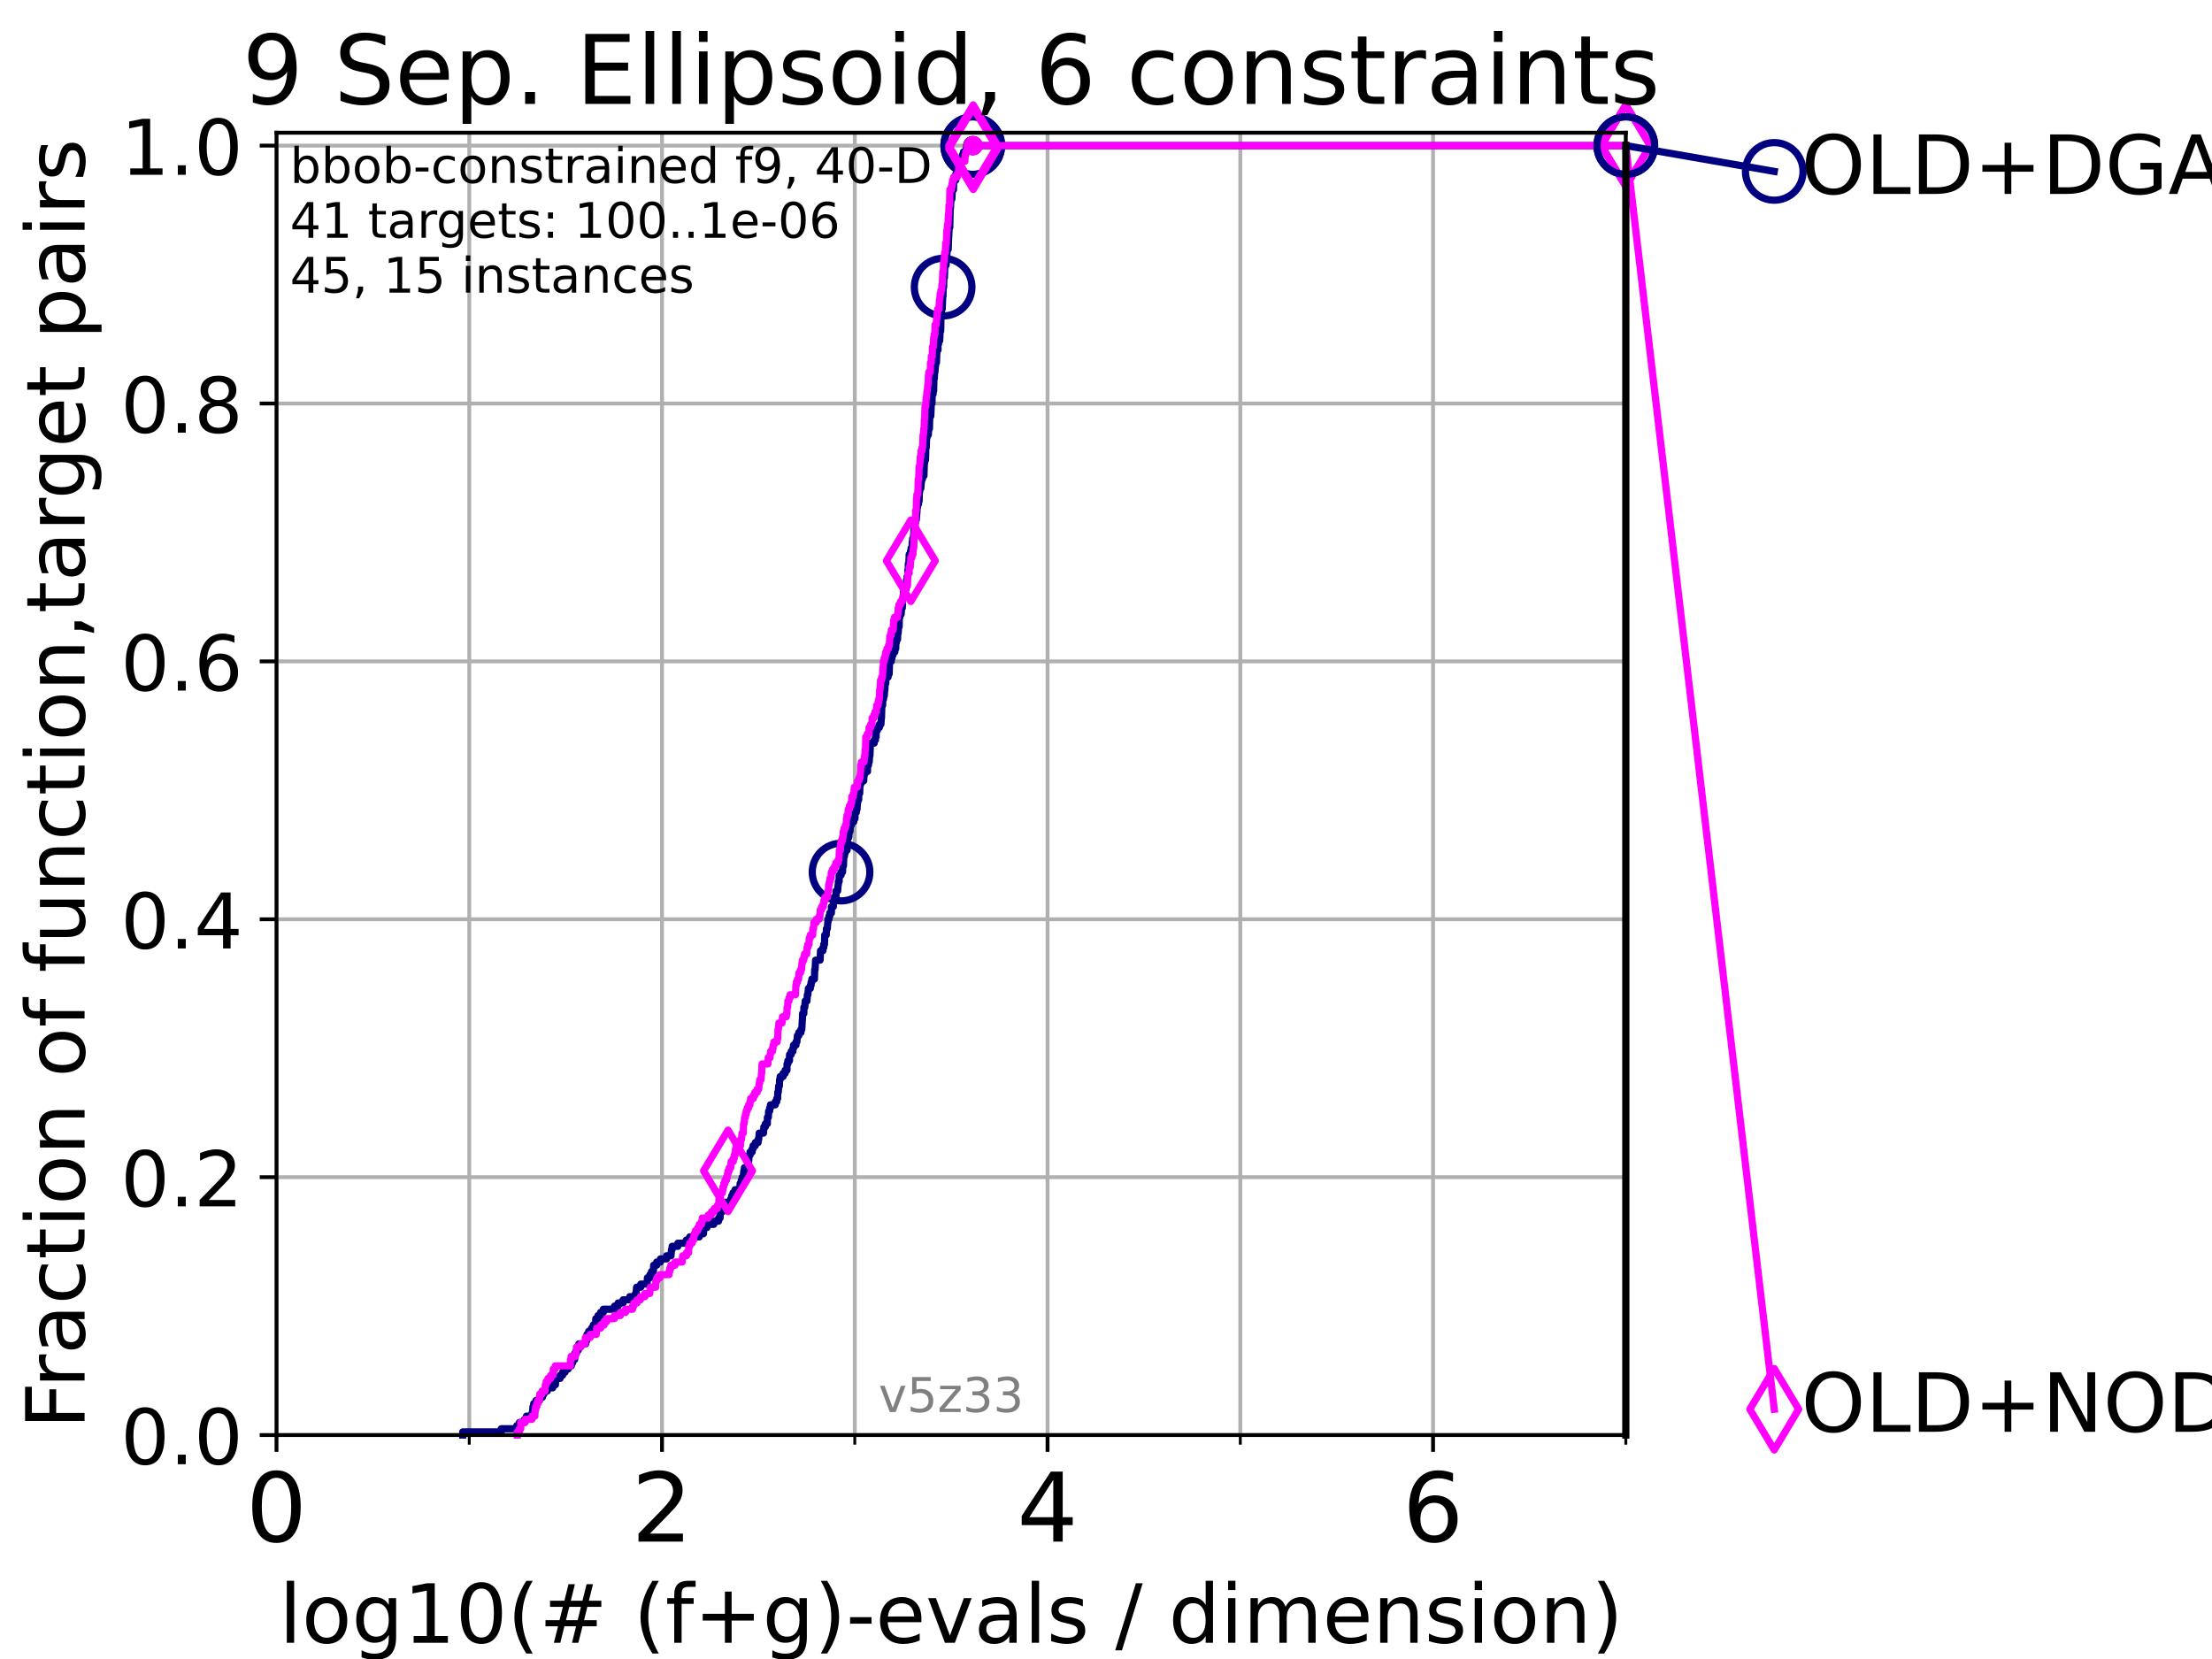 <?xml version="1.0" encoding="utf-8" standalone="no"?>
<!DOCTYPE svg PUBLIC "-//W3C//DTD SVG 1.1//EN"
  "http://www.w3.org/Graphics/SVG/1.1/DTD/svg11.dtd">
<!-- Created with matplotlib (https://matplotlib.org/) -->
<svg height="345.6pt" version="1.1" viewBox="0 0 460.8 345.6" width="460.8pt" xmlns="http://www.w3.org/2000/svg" xmlns:xlink="http://www.w3.org/1999/xlink">
 <defs>
  <style type="text/css">*{stroke-linecap:butt;stroke-linejoin:round;}</style>
 </defs>
 <g id="figure_1">
  <g id="patch_1">
   <path d="M 0 345.6 
L 460.8 345.6 
L 460.8 0 
L 0 0 
z
" style="fill:#ffffff;"/>
  </g>
  <g id="axes_1">
   <g id="patch_2">
    <path d="M 57.6 298.944 
L 338.688 298.944 
L 338.688 27.648 
L 57.6 27.648 
z
" style="fill:#ffffff;"/>
   </g>
   <g id="matplotlib.axis_1">
    <g id="xtick_1">
     <g id="line2d_1">
      <path clip-path="url(#p6c6c3cabce)" d="M 57.6 298.944 
L 57.6 27.648 
" style="fill:none;stroke:#b0b0b0;stroke-linecap:square;stroke-width:0.8;"/>
     </g>
     <g id="line2d_2">
      <defs>
       <path d="M 0 0 
L 0 3.5 
" id="mef52f9abc8" style="stroke:#000000;stroke-width:0.8;"/>
      </defs>
      <g>
       <use style="stroke:#000000;stroke-width:0.8;" x="57.6" xlink:href="#mef52f9abc8" y="298.944"/>
      </g>
     </g>
     <g id="text_1">
      <!-- 0 -->
      <g transform="translate(51.237 321.141)scale(0.2 -0.2)">
       <defs>
        <path d="M 31.781 66.406 
Q 24.172 66.406 20.328 58.906 
Q 16.5 51.422 16.5 36.375 
Q 16.5 21.391 20.328 13.891 
Q 24.172 6.391 31.781 6.391 
Q 39.453 6.391 43.281 13.891 
Q 47.125 21.391 47.125 36.375 
Q 47.125 51.422 43.281 58.906 
Q 39.453 66.406 31.781 66.406 
z
M 31.781 74.219 
Q 44.047 74.219 50.516 64.516 
Q 56.984 54.828 56.984 36.375 
Q 56.984 17.969 50.516 8.266 
Q 44.047 -1.422 31.781 -1.422 
Q 19.531 -1.422 13.062 8.266 
Q 6.594 17.969 6.594 36.375 
Q 6.594 54.828 13.062 64.516 
Q 19.531 74.219 31.781 74.219 
z
" id="DejaVuSans-48"/>
       </defs>
       <use xlink:href="#DejaVuSans-48"/>
      </g>
     </g>
    </g>
    <g id="xtick_2">
     <g id="line2d_3">
      <path clip-path="url(#p6c6c3cabce)" d="M 137.911 298.944 
L 137.911 27.648 
" style="fill:none;stroke:#b0b0b0;stroke-linecap:square;stroke-width:0.8;"/>
     </g>
     <g id="line2d_4">
      <g>
       <use style="stroke:#000000;stroke-width:0.8;" x="137.911" xlink:href="#mef52f9abc8" y="298.944"/>
      </g>
     </g>
     <g id="text_2">
      <!-- 2 -->
      <g transform="translate(131.548 321.141)scale(0.2 -0.2)">
       <defs>
        <path d="M 19.188 8.297 
L 53.609 8.297 
L 53.609 0 
L 7.328 0 
L 7.328 8.297 
Q 12.938 14.109 22.625 23.891 
Q 32.328 33.688 34.812 36.531 
Q 39.547 41.844 41.422 45.531 
Q 43.312 49.219 43.312 52.781 
Q 43.312 58.594 39.234 62.25 
Q 35.156 65.922 28.609 65.922 
Q 23.969 65.922 18.812 64.312 
Q 13.672 62.703 7.812 59.422 
L 7.812 69.391 
Q 13.766 71.781 18.938 73 
Q 24.125 74.219 28.422 74.219 
Q 39.75 74.219 46.484 68.547 
Q 53.219 62.891 53.219 53.422 
Q 53.219 48.922 51.531 44.891 
Q 49.859 40.875 45.406 35.406 
Q 44.188 33.984 37.641 27.219 
Q 31.109 20.453 19.188 8.297 
z
" id="DejaVuSans-50"/>
       </defs>
       <use xlink:href="#DejaVuSans-50"/>
      </g>
     </g>
    </g>
    <g id="xtick_3">
     <g id="line2d_5">
      <path clip-path="url(#p6c6c3cabce)" d="M 218.222 298.944 
L 218.222 27.648 
" style="fill:none;stroke:#b0b0b0;stroke-linecap:square;stroke-width:0.8;"/>
     </g>
     <g id="line2d_6">
      <g>
       <use style="stroke:#000000;stroke-width:0.8;" x="218.222" xlink:href="#mef52f9abc8" y="298.944"/>
      </g>
     </g>
     <g id="text_3">
      <!-- 4 -->
      <g transform="translate(211.859 321.141)scale(0.2 -0.2)">
       <defs>
        <path d="M 37.797 64.312 
L 12.891 25.391 
L 37.797 25.391 
z
M 35.203 72.906 
L 47.609 72.906 
L 47.609 25.391 
L 58.016 25.391 
L 58.016 17.188 
L 47.609 17.188 
L 47.609 0 
L 37.797 0 
L 37.797 17.188 
L 4.891 17.188 
L 4.891 26.703 
z
" id="DejaVuSans-52"/>
       </defs>
       <use xlink:href="#DejaVuSans-52"/>
      </g>
     </g>
    </g>
    <g id="xtick_4">
     <g id="line2d_7">
      <path clip-path="url(#p6c6c3cabce)" d="M 298.533 298.944 
L 298.533 27.648 
" style="fill:none;stroke:#b0b0b0;stroke-linecap:square;stroke-width:0.8;"/>
     </g>
     <g id="line2d_8">
      <g>
       <use style="stroke:#000000;stroke-width:0.8;" x="298.533" xlink:href="#mef52f9abc8" y="298.944"/>
      </g>
     </g>
     <g id="text_4">
      <!-- 6 -->
      <g transform="translate(292.17 321.141)scale(0.2 -0.2)">
       <defs>
        <path d="M 33.016 40.375 
Q 26.375 40.375 22.484 35.828 
Q 18.609 31.297 18.609 23.391 
Q 18.609 15.531 22.484 10.953 
Q 26.375 6.391 33.016 6.391 
Q 39.656 6.391 43.531 10.953 
Q 47.406 15.531 47.406 23.391 
Q 47.406 31.297 43.531 35.828 
Q 39.656 40.375 33.016 40.375 
z
M 52.594 71.297 
L 52.594 62.312 
Q 48.875 64.062 45.094 64.984 
Q 41.312 65.922 37.594 65.922 
Q 27.828 65.922 22.672 59.328 
Q 17.531 52.734 16.797 39.406 
Q 19.672 43.656 24.016 45.922 
Q 28.375 48.188 33.594 48.188 
Q 44.578 48.188 50.953 41.516 
Q 57.328 34.859 57.328 23.391 
Q 57.328 12.156 50.688 5.359 
Q 44.047 -1.422 33.016 -1.422 
Q 20.359 -1.422 13.672 8.266 
Q 6.984 17.969 6.984 36.375 
Q 6.984 53.656 15.188 63.938 
Q 23.391 74.219 37.203 74.219 
Q 40.922 74.219 44.703 73.484 
Q 48.484 72.75 52.594 71.297 
z
" id="DejaVuSans-54"/>
       </defs>
       <use xlink:href="#DejaVuSans-54"/>
      </g>
     </g>
    </g>
    <g id="xtick_5">
     <g id="line2d_9">
      <path clip-path="url(#p6c6c3cabce)" d="M 97.755 298.944 
L 97.755 27.648 
" style="fill:none;stroke:#b0b0b0;stroke-linecap:square;stroke-width:0.8;"/>
     </g>
     <g id="line2d_10">
      <defs>
       <path d="M 0 0 
L 0 2 
" id="m014361575d" style="stroke:#000000;stroke-width:0.6;"/>
      </defs>
      <g>
       <use style="stroke:#000000;stroke-width:0.6;" x="97.755" xlink:href="#m014361575d" y="298.944"/>
      </g>
     </g>
    </g>
    <g id="xtick_6">
     <g id="line2d_11">
      <path clip-path="url(#p6c6c3cabce)" d="M 178.066 298.944 
L 178.066 27.648 
" style="fill:none;stroke:#b0b0b0;stroke-linecap:square;stroke-width:0.8;"/>
     </g>
     <g id="line2d_12">
      <g>
       <use style="stroke:#000000;stroke-width:0.6;" x="178.066" xlink:href="#m014361575d" y="298.944"/>
      </g>
     </g>
    </g>
    <g id="xtick_7">
     <g id="line2d_13">
      <path clip-path="url(#p6c6c3cabce)" d="M 258.377 298.944 
L 258.377 27.648 
" style="fill:none;stroke:#b0b0b0;stroke-linecap:square;stroke-width:0.8;"/>
     </g>
     <g id="line2d_14">
      <g>
       <use style="stroke:#000000;stroke-width:0.6;" x="258.377" xlink:href="#m014361575d" y="298.944"/>
      </g>
     </g>
    </g>
    <g id="xtick_8">
     <g id="line2d_15">
      <path clip-path="url(#p6c6c3cabce)" d="M 338.688 298.944 
L 338.688 27.648 
" style="fill:none;stroke:#b0b0b0;stroke-linecap:square;stroke-width:0.8;"/>
     </g>
     <g id="line2d_16">
      <g>
       <use style="stroke:#000000;stroke-width:0.6;" x="338.688" xlink:href="#m014361575d" y="298.944"/>
      </g>
     </g>
    </g>
    <g id="text_5">
     <!-- log10(# (f+g)-evals / dimension) -->
     <g transform="translate(58.145 342.218)scale(0.17 -0.17)">
      <defs>
       <path d="M 9.422 75.984 
L 18.406 75.984 
L 18.406 0 
L 9.422 0 
z
" id="DejaVuSans-108"/>
       <path d="M 30.609 48.391 
Q 23.391 48.391 19.188 42.75 
Q 14.984 37.109 14.984 27.297 
Q 14.984 17.484 19.156 11.844 
Q 23.344 6.203 30.609 6.203 
Q 37.797 6.203 41.984 11.859 
Q 46.188 17.531 46.188 27.297 
Q 46.188 37.016 41.984 42.703 
Q 37.797 48.391 30.609 48.391 
z
M 30.609 56 
Q 42.328 56 49.016 48.375 
Q 55.719 40.766 55.719 27.297 
Q 55.719 13.875 49.016 6.219 
Q 42.328 -1.422 30.609 -1.422 
Q 18.844 -1.422 12.172 6.219 
Q 5.516 13.875 5.516 27.297 
Q 5.516 40.766 12.172 48.375 
Q 18.844 56 30.609 56 
z
" id="DejaVuSans-111"/>
       <path d="M 45.406 27.984 
Q 45.406 37.75 41.375 43.109 
Q 37.359 48.484 30.078 48.484 
Q 22.859 48.484 18.828 43.109 
Q 14.797 37.75 14.797 27.984 
Q 14.797 18.266 18.828 12.891 
Q 22.859 7.516 30.078 7.516 
Q 37.359 7.516 41.375 12.891 
Q 45.406 18.266 45.406 27.984 
z
M 54.391 6.781 
Q 54.391 -7.172 48.188 -13.984 
Q 42 -20.797 29.203 -20.797 
Q 24.469 -20.797 20.266 -20.094 
Q 16.062 -19.391 12.109 -17.922 
L 12.109 -9.188 
Q 16.062 -11.328 19.922 -12.344 
Q 23.781 -13.375 27.781 -13.375 
Q 36.625 -13.375 41.016 -8.766 
Q 45.406 -4.156 45.406 5.172 
L 45.406 9.625 
Q 42.625 4.781 38.281 2.391 
Q 33.938 0 27.875 0 
Q 17.828 0 11.672 7.656 
Q 5.516 15.328 5.516 27.984 
Q 5.516 40.672 11.672 48.328 
Q 17.828 56 27.875 56 
Q 33.938 56 38.281 53.609 
Q 42.625 51.219 45.406 46.391 
L 45.406 54.688 
L 54.391 54.688 
z
" id="DejaVuSans-103"/>
       <path d="M 12.406 8.297 
L 28.516 8.297 
L 28.516 63.922 
L 10.984 60.406 
L 10.984 69.391 
L 28.422 72.906 
L 38.281 72.906 
L 38.281 8.297 
L 54.391 8.297 
L 54.391 0 
L 12.406 0 
z
" id="DejaVuSans-49"/>
       <path d="M 31 75.875 
Q 24.469 64.656 21.281 53.656 
Q 18.109 42.672 18.109 31.391 
Q 18.109 20.125 21.312 9.062 
Q 24.516 -2 31 -13.188 
L 23.188 -13.188 
Q 15.875 -1.703 12.234 9.375 
Q 8.594 20.453 8.594 31.391 
Q 8.594 42.281 12.203 53.312 
Q 15.828 64.359 23.188 75.875 
z
" id="DejaVuSans-40"/>
       <path d="M 51.125 44 
L 36.922 44 
L 32.812 27.688 
L 47.125 27.688 
z
M 43.797 71.781 
L 38.719 51.516 
L 52.984 51.516 
L 58.109 71.781 
L 65.922 71.781 
L 60.891 51.516 
L 76.125 51.516 
L 76.125 44 
L 58.984 44 
L 54.984 27.688 
L 70.516 27.688 
L 70.516 20.219 
L 53.078 20.219 
L 48 0 
L 40.188 0 
L 45.219 20.219 
L 30.906 20.219 
L 25.875 0 
L 18.016 0 
L 23.094 20.219 
L 7.719 20.219 
L 7.719 27.688 
L 24.906 27.688 
L 29 44 
L 13.281 44 
L 13.281 51.516 
L 30.906 51.516 
L 35.891 71.781 
z
" id="DejaVuSans-35"/>
       <path id="DejaVuSans-32"/>
       <path d="M 37.109 75.984 
L 37.109 68.5 
L 28.516 68.5 
Q 23.688 68.5 21.797 66.547 
Q 19.922 64.594 19.922 59.516 
L 19.922 54.688 
L 34.719 54.688 
L 34.719 47.703 
L 19.922 47.703 
L 19.922 0 
L 10.891 0 
L 10.891 47.703 
L 2.297 47.703 
L 2.297 54.688 
L 10.891 54.688 
L 10.891 58.5 
Q 10.891 67.625 15.141 71.797 
Q 19.391 75.984 28.609 75.984 
z
" id="DejaVuSans-102"/>
       <path d="M 46 62.703 
L 46 35.5 
L 73.188 35.5 
L 73.188 27.203 
L 46 27.203 
L 46 0 
L 37.797 0 
L 37.797 27.203 
L 10.594 27.203 
L 10.594 35.5 
L 37.797 35.5 
L 37.797 62.703 
z
" id="DejaVuSans-43"/>
       <path d="M 8.016 75.875 
L 15.828 75.875 
Q 23.141 64.359 26.781 53.312 
Q 30.422 42.281 30.422 31.391 
Q 30.422 20.453 26.781 9.375 
Q 23.141 -1.703 15.828 -13.188 
L 8.016 -13.188 
Q 14.5 -2 17.703 9.062 
Q 20.906 20.125 20.906 31.391 
Q 20.906 42.672 17.703 53.656 
Q 14.5 64.656 8.016 75.875 
z
" id="DejaVuSans-41"/>
       <path d="M 4.891 31.391 
L 31.203 31.391 
L 31.203 23.391 
L 4.891 23.391 
z
" id="DejaVuSans-45"/>
       <path d="M 56.203 29.594 
L 56.203 25.203 
L 14.891 25.203 
Q 15.484 15.922 20.484 11.062 
Q 25.484 6.203 34.422 6.203 
Q 39.594 6.203 44.453 7.469 
Q 49.312 8.734 54.109 11.281 
L 54.109 2.781 
Q 49.266 0.734 44.188 -0.344 
Q 39.109 -1.422 33.891 -1.422 
Q 20.797 -1.422 13.156 6.188 
Q 5.516 13.812 5.516 26.812 
Q 5.516 40.234 12.766 48.109 
Q 20.016 56 32.328 56 
Q 43.359 56 49.781 48.891 
Q 56.203 41.797 56.203 29.594 
z
M 47.219 32.234 
Q 47.125 39.594 43.094 43.984 
Q 39.062 48.391 32.422 48.391 
Q 24.906 48.391 20.391 44.141 
Q 15.875 39.891 15.188 32.172 
z
" id="DejaVuSans-101"/>
       <path d="M 2.984 54.688 
L 12.5 54.688 
L 29.594 8.797 
L 46.688 54.688 
L 56.203 54.688 
L 35.688 0 
L 23.484 0 
z
" id="DejaVuSans-118"/>
       <path d="M 34.281 27.484 
Q 23.391 27.484 19.188 25 
Q 14.984 22.516 14.984 16.5 
Q 14.984 11.719 18.141 8.906 
Q 21.297 6.109 26.703 6.109 
Q 34.188 6.109 38.703 11.406 
Q 43.219 16.703 43.219 25.484 
L 43.219 27.484 
z
M 52.203 31.203 
L 52.203 0 
L 43.219 0 
L 43.219 8.297 
Q 40.141 3.328 35.547 0.953 
Q 30.953 -1.422 24.312 -1.422 
Q 15.922 -1.422 10.953 3.297 
Q 6 8.016 6 15.922 
Q 6 25.141 12.172 29.828 
Q 18.359 34.516 30.609 34.516 
L 43.219 34.516 
L 43.219 35.406 
Q 43.219 41.609 39.141 45 
Q 35.062 48.391 27.688 48.391 
Q 23 48.391 18.547 47.266 
Q 14.109 46.141 10.016 43.891 
L 10.016 52.203 
Q 14.938 54.109 19.578 55.047 
Q 24.219 56 28.609 56 
Q 40.484 56 46.344 49.844 
Q 52.203 43.703 52.203 31.203 
z
" id="DejaVuSans-97"/>
       <path d="M 44.281 53.078 
L 44.281 44.578 
Q 40.484 46.531 36.375 47.5 
Q 32.281 48.484 27.875 48.484 
Q 21.188 48.484 17.844 46.438 
Q 14.5 44.391 14.5 40.281 
Q 14.5 37.156 16.891 35.375 
Q 19.281 33.594 26.516 31.984 
L 29.594 31.297 
Q 39.156 29.25 43.188 25.516 
Q 47.219 21.781 47.219 15.094 
Q 47.219 7.469 41.188 3.016 
Q 35.156 -1.422 24.609 -1.422 
Q 20.219 -1.422 15.453 -0.562 
Q 10.688 0.297 5.422 2 
L 5.422 11.281 
Q 10.406 8.688 15.234 7.391 
Q 20.062 6.109 24.812 6.109 
Q 31.156 6.109 34.562 8.281 
Q 37.984 10.453 37.984 14.406 
Q 37.984 18.062 35.516 20.016 
Q 33.062 21.969 24.703 23.781 
L 21.578 24.516 
Q 13.234 26.266 9.516 29.906 
Q 5.812 33.547 5.812 39.891 
Q 5.812 47.609 11.281 51.797 
Q 16.75 56 26.812 56 
Q 31.781 56 36.172 55.266 
Q 40.578 54.547 44.281 53.078 
z
" id="DejaVuSans-115"/>
       <path d="M 25.391 72.906 
L 33.688 72.906 
L 8.297 -9.281 
L 0 -9.281 
z
" id="DejaVuSans-47"/>
       <path d="M 45.406 46.391 
L 45.406 75.984 
L 54.391 75.984 
L 54.391 0 
L 45.406 0 
L 45.406 8.203 
Q 42.578 3.328 38.25 0.953 
Q 33.938 -1.422 27.875 -1.422 
Q 17.969 -1.422 11.734 6.484 
Q 5.516 14.406 5.516 27.297 
Q 5.516 40.188 11.734 48.094 
Q 17.969 56 27.875 56 
Q 33.938 56 38.25 53.625 
Q 42.578 51.266 45.406 46.391 
z
M 14.797 27.297 
Q 14.797 17.391 18.875 11.75 
Q 22.953 6.109 30.078 6.109 
Q 37.203 6.109 41.297 11.75 
Q 45.406 17.391 45.406 27.297 
Q 45.406 37.203 41.297 42.844 
Q 37.203 48.484 30.078 48.484 
Q 22.953 48.484 18.875 42.844 
Q 14.797 37.203 14.797 27.297 
z
" id="DejaVuSans-100"/>
       <path d="M 9.422 54.688 
L 18.406 54.688 
L 18.406 0 
L 9.422 0 
z
M 9.422 75.984 
L 18.406 75.984 
L 18.406 64.594 
L 9.422 64.594 
z
" id="DejaVuSans-105"/>
       <path d="M 52 44.188 
Q 55.375 50.25 60.062 53.125 
Q 64.75 56 71.094 56 
Q 79.641 56 84.281 50.016 
Q 88.922 44.047 88.922 33.016 
L 88.922 0 
L 79.891 0 
L 79.891 32.719 
Q 79.891 40.578 77.094 44.375 
Q 74.312 48.188 68.609 48.188 
Q 61.625 48.188 57.562 43.547 
Q 53.516 38.922 53.516 30.906 
L 53.516 0 
L 44.484 0 
L 44.484 32.719 
Q 44.484 40.625 41.703 44.406 
Q 38.922 48.188 33.109 48.188 
Q 26.219 48.188 22.156 43.531 
Q 18.109 38.875 18.109 30.906 
L 18.109 0 
L 9.078 0 
L 9.078 54.688 
L 18.109 54.688 
L 18.109 46.188 
Q 21.188 51.219 25.484 53.609 
Q 29.781 56 35.688 56 
Q 41.656 56 45.828 52.969 
Q 50 49.953 52 44.188 
z
" id="DejaVuSans-109"/>
       <path d="M 54.891 33.016 
L 54.891 0 
L 45.906 0 
L 45.906 32.719 
Q 45.906 40.484 42.875 44.328 
Q 39.844 48.188 33.797 48.188 
Q 26.516 48.188 22.312 43.547 
Q 18.109 38.922 18.109 30.906 
L 18.109 0 
L 9.078 0 
L 9.078 54.688 
L 18.109 54.688 
L 18.109 46.188 
Q 21.344 51.125 25.703 53.562 
Q 30.078 56 35.797 56 
Q 45.219 56 50.047 50.172 
Q 54.891 44.344 54.891 33.016 
z
" id="DejaVuSans-110"/>
      </defs>
      <use xlink:href="#DejaVuSans-108"/>
      <use x="27.783" xlink:href="#DejaVuSans-111"/>
      <use x="88.965" xlink:href="#DejaVuSans-103"/>
      <use x="152.441" xlink:href="#DejaVuSans-49"/>
      <use x="216.064" xlink:href="#DejaVuSans-48"/>
      <use x="279.688" xlink:href="#DejaVuSans-40"/>
      <use x="318.701" xlink:href="#DejaVuSans-35"/>
      <use x="402.49" xlink:href="#DejaVuSans-32"/>
      <use x="434.277" xlink:href="#DejaVuSans-40"/>
      <use x="473.291" xlink:href="#DejaVuSans-102"/>
      <use x="508.496" xlink:href="#DejaVuSans-43"/>
      <use x="592.285" xlink:href="#DejaVuSans-103"/>
      <use x="655.762" xlink:href="#DejaVuSans-41"/>
      <use x="694.775" xlink:href="#DejaVuSans-45"/>
      <use x="730.859" xlink:href="#DejaVuSans-101"/>
      <use x="792.383" xlink:href="#DejaVuSans-118"/>
      <use x="851.562" xlink:href="#DejaVuSans-97"/>
      <use x="912.842" xlink:href="#DejaVuSans-108"/>
      <use x="940.625" xlink:href="#DejaVuSans-115"/>
      <use x="992.725" xlink:href="#DejaVuSans-32"/>
      <use x="1024.512" xlink:href="#DejaVuSans-47"/>
      <use x="1058.203" xlink:href="#DejaVuSans-32"/>
      <use x="1089.99" xlink:href="#DejaVuSans-100"/>
      <use x="1153.467" xlink:href="#DejaVuSans-105"/>
      <use x="1181.25" xlink:href="#DejaVuSans-109"/>
      <use x="1278.662" xlink:href="#DejaVuSans-101"/>
      <use x="1340.186" xlink:href="#DejaVuSans-110"/>
      <use x="1403.564" xlink:href="#DejaVuSans-115"/>
      <use x="1455.664" xlink:href="#DejaVuSans-105"/>
      <use x="1483.447" xlink:href="#DejaVuSans-111"/>
      <use x="1544.629" xlink:href="#DejaVuSans-110"/>
      <use x="1608.008" xlink:href="#DejaVuSans-41"/>
     </g>
    </g>
   </g>
   <g id="matplotlib.axis_2">
    <g id="ytick_1">
     <g id="line2d_17">
      <path clip-path="url(#p6c6c3cabce)" d="M 57.6 298.944 
L 338.688 298.944 
" style="fill:none;stroke:#b0b0b0;stroke-linecap:square;stroke-width:0.8;"/>
     </g>
     <g id="line2d_18">
      <defs>
       <path d="M 0 0 
L -3.5 0 
" id="m7f1c2aeaec" style="stroke:#000000;stroke-width:0.8;"/>
      </defs>
      <g>
       <use style="stroke:#000000;stroke-width:0.8;" x="57.6" xlink:href="#m7f1c2aeaec" y="298.944"/>
      </g>
     </g>
     <g id="text_6">
      <!-- 0.0 -->
      <g transform="translate(25.155 305.023)scale(0.16 -0.16)">
       <defs>
        <path d="M 10.688 12.406 
L 21 12.406 
L 21 0 
L 10.688 0 
z
" id="DejaVuSans-46"/>
       </defs>
       <use xlink:href="#DejaVuSans-48"/>
       <use x="63.623" xlink:href="#DejaVuSans-46"/>
       <use x="95.41" xlink:href="#DejaVuSans-48"/>
      </g>
     </g>
    </g>
    <g id="ytick_2">
     <g id="line2d_19">
      <path clip-path="url(#p6c6c3cabce)" d="M 57.6 245.222 
L 338.688 245.222 
" style="fill:none;stroke:#b0b0b0;stroke-linecap:square;stroke-width:0.8;"/>
     </g>
     <g id="line2d_20">
      <g>
       <use style="stroke:#000000;stroke-width:0.8;" x="57.6" xlink:href="#m7f1c2aeaec" y="245.222"/>
      </g>
     </g>
     <g id="text_7">
      <!-- 0.2 -->
      <g transform="translate(25.155 251.301)scale(0.16 -0.16)">
       <use xlink:href="#DejaVuSans-48"/>
       <use x="63.623" xlink:href="#DejaVuSans-46"/>
       <use x="95.41" xlink:href="#DejaVuSans-50"/>
      </g>
     </g>
    </g>
    <g id="ytick_3">
     <g id="line2d_21">
      <path clip-path="url(#p6c6c3cabce)" d="M 57.6 191.5 
L 338.688 191.5 
" style="fill:none;stroke:#b0b0b0;stroke-linecap:square;stroke-width:0.8;"/>
     </g>
     <g id="line2d_22">
      <g>
       <use style="stroke:#000000;stroke-width:0.8;" x="57.6" xlink:href="#m7f1c2aeaec" y="191.5"/>
      </g>
     </g>
     <g id="text_8">
      <!-- 0.4 -->
      <g transform="translate(25.155 197.579)scale(0.16 -0.16)">
       <use xlink:href="#DejaVuSans-48"/>
       <use x="63.623" xlink:href="#DejaVuSans-46"/>
       <use x="95.41" xlink:href="#DejaVuSans-52"/>
      </g>
     </g>
    </g>
    <g id="ytick_4">
     <g id="line2d_23">
      <path clip-path="url(#p6c6c3cabce)" d="M 57.6 137.778 
L 338.688 137.778 
" style="fill:none;stroke:#b0b0b0;stroke-linecap:square;stroke-width:0.8;"/>
     </g>
     <g id="line2d_24">
      <g>
       <use style="stroke:#000000;stroke-width:0.8;" x="57.6" xlink:href="#m7f1c2aeaec" y="137.778"/>
      </g>
     </g>
     <g id="text_9">
      <!-- 0.6 -->
      <g transform="translate(25.155 143.857)scale(0.16 -0.16)">
       <use xlink:href="#DejaVuSans-48"/>
       <use x="63.623" xlink:href="#DejaVuSans-46"/>
       <use x="95.41" xlink:href="#DejaVuSans-54"/>
      </g>
     </g>
    </g>
    <g id="ytick_5">
     <g id="line2d_25">
      <path clip-path="url(#p6c6c3cabce)" d="M 57.6 84.056 
L 338.688 84.056 
" style="fill:none;stroke:#b0b0b0;stroke-linecap:square;stroke-width:0.8;"/>
     </g>
     <g id="line2d_26">
      <g>
       <use style="stroke:#000000;stroke-width:0.8;" x="57.6" xlink:href="#m7f1c2aeaec" y="84.056"/>
      </g>
     </g>
     <g id="text_10">
      <!-- 0.8 -->
      <g transform="translate(25.155 90.135)scale(0.16 -0.16)">
       <defs>
        <path d="M 31.781 34.625 
Q 24.75 34.625 20.719 30.859 
Q 16.703 27.094 16.703 20.516 
Q 16.703 13.922 20.719 10.156 
Q 24.75 6.391 31.781 6.391 
Q 38.812 6.391 42.859 10.172 
Q 46.922 13.969 46.922 20.516 
Q 46.922 27.094 42.891 30.859 
Q 38.875 34.625 31.781 34.625 
z
M 21.922 38.812 
Q 15.578 40.375 12.031 44.719 
Q 8.5 49.078 8.5 55.328 
Q 8.5 64.062 14.719 69.141 
Q 20.953 74.219 31.781 74.219 
Q 42.672 74.219 48.875 69.141 
Q 55.078 64.062 55.078 55.328 
Q 55.078 49.078 51.531 44.719 
Q 48 40.375 41.703 38.812 
Q 48.828 37.156 52.797 32.312 
Q 56.781 27.484 56.781 20.516 
Q 56.781 9.906 50.312 4.234 
Q 43.844 -1.422 31.781 -1.422 
Q 19.734 -1.422 13.25 4.234 
Q 6.781 9.906 6.781 20.516 
Q 6.781 27.484 10.781 32.312 
Q 14.797 37.156 21.922 38.812 
z
M 18.312 54.391 
Q 18.312 48.734 21.844 45.562 
Q 25.391 42.391 31.781 42.391 
Q 38.141 42.391 41.719 45.562 
Q 45.312 48.734 45.312 54.391 
Q 45.312 60.062 41.719 63.234 
Q 38.141 66.406 31.781 66.406 
Q 25.391 66.406 21.844 63.234 
Q 18.312 60.062 18.312 54.391 
z
" id="DejaVuSans-56"/>
       </defs>
       <use xlink:href="#DejaVuSans-48"/>
       <use x="63.623" xlink:href="#DejaVuSans-46"/>
       <use x="95.41" xlink:href="#DejaVuSans-56"/>
      </g>
     </g>
    </g>
    <g id="ytick_6">
     <g id="line2d_27">
      <path clip-path="url(#p6c6c3cabce)" d="M 57.6 30.334 
L 338.688 30.334 
" style="fill:none;stroke:#b0b0b0;stroke-linecap:square;stroke-width:0.8;"/>
     </g>
     <g id="line2d_28">
      <g>
       <use style="stroke:#000000;stroke-width:0.8;" x="57.6" xlink:href="#m7f1c2aeaec" y="30.334"/>
      </g>
     </g>
     <g id="text_11">
      <!-- 1.0 -->
      <g transform="translate(25.155 36.413)scale(0.16 -0.16)">
       <use xlink:href="#DejaVuSans-49"/>
       <use x="63.623" xlink:href="#DejaVuSans-46"/>
       <use x="95.41" xlink:href="#DejaVuSans-48"/>
      </g>
     </g>
    </g>
    <g id="text_12">
     <!-- Fraction of function,target pairs -->
     <g transform="translate(17.62 297.681)rotate(-90)scale(0.17 -0.17)">
      <defs>
       <path d="M 9.812 72.906 
L 51.703 72.906 
L 51.703 64.594 
L 19.672 64.594 
L 19.672 43.109 
L 48.578 43.109 
L 48.578 34.812 
L 19.672 34.812 
L 19.672 0 
L 9.812 0 
z
" id="DejaVuSans-70"/>
       <path d="M 41.109 46.297 
Q 39.594 47.172 37.812 47.578 
Q 36.031 48 33.891 48 
Q 26.266 48 22.188 43.047 
Q 18.109 38.094 18.109 28.812 
L 18.109 0 
L 9.078 0 
L 9.078 54.688 
L 18.109 54.688 
L 18.109 46.188 
Q 20.953 51.172 25.484 53.578 
Q 30.031 56 36.531 56 
Q 37.453 56 38.578 55.875 
Q 39.703 55.766 41.062 55.516 
z
" id="DejaVuSans-114"/>
       <path d="M 48.781 52.594 
L 48.781 44.188 
Q 44.969 46.297 41.141 47.344 
Q 37.312 48.391 33.406 48.391 
Q 24.656 48.391 19.812 42.844 
Q 14.984 37.312 14.984 27.297 
Q 14.984 17.281 19.812 11.734 
Q 24.656 6.203 33.406 6.203 
Q 37.312 6.203 41.141 7.25 
Q 44.969 8.297 48.781 10.406 
L 48.781 2.094 
Q 45.016 0.344 40.984 -0.531 
Q 36.969 -1.422 32.422 -1.422 
Q 20.062 -1.422 12.781 6.344 
Q 5.516 14.109 5.516 27.297 
Q 5.516 40.672 12.859 48.328 
Q 20.219 56 33.016 56 
Q 37.156 56 41.109 55.141 
Q 45.062 54.297 48.781 52.594 
z
" id="DejaVuSans-99"/>
       <path d="M 18.312 70.219 
L 18.312 54.688 
L 36.812 54.688 
L 36.812 47.703 
L 18.312 47.703 
L 18.312 18.016 
Q 18.312 11.328 20.141 9.422 
Q 21.969 7.516 27.594 7.516 
L 36.812 7.516 
L 36.812 0 
L 27.594 0 
Q 17.188 0 13.234 3.875 
Q 9.281 7.766 9.281 18.016 
L 9.281 47.703 
L 2.688 47.703 
L 2.688 54.688 
L 9.281 54.688 
L 9.281 70.219 
z
" id="DejaVuSans-116"/>
       <path d="M 8.5 21.578 
L 8.5 54.688 
L 17.484 54.688 
L 17.484 21.922 
Q 17.484 14.156 20.5 10.266 
Q 23.531 6.391 29.594 6.391 
Q 36.859 6.391 41.078 11.031 
Q 45.312 15.672 45.312 23.688 
L 45.312 54.688 
L 54.297 54.688 
L 54.297 0 
L 45.312 0 
L 45.312 8.406 
Q 42.047 3.422 37.719 1 
Q 33.406 -1.422 27.688 -1.422 
Q 18.266 -1.422 13.375 4.438 
Q 8.5 10.297 8.5 21.578 
z
M 31.109 56 
z
" id="DejaVuSans-117"/>
       <path d="M 11.719 12.406 
L 22.016 12.406 
L 22.016 4 
L 14.016 -11.625 
L 7.719 -11.625 
L 11.719 4 
z
" id="DejaVuSans-44"/>
       <path d="M 18.109 8.203 
L 18.109 -20.797 
L 9.078 -20.797 
L 9.078 54.688 
L 18.109 54.688 
L 18.109 46.391 
Q 20.953 51.266 25.266 53.625 
Q 29.594 56 35.594 56 
Q 45.562 56 51.781 48.094 
Q 58.016 40.188 58.016 27.297 
Q 58.016 14.406 51.781 6.484 
Q 45.562 -1.422 35.594 -1.422 
Q 29.594 -1.422 25.266 0.953 
Q 20.953 3.328 18.109 8.203 
z
M 48.688 27.297 
Q 48.688 37.203 44.609 42.844 
Q 40.531 48.484 33.406 48.484 
Q 26.266 48.484 22.188 42.844 
Q 18.109 37.203 18.109 27.297 
Q 18.109 17.391 22.188 11.75 
Q 26.266 6.109 33.406 6.109 
Q 40.531 6.109 44.609 11.75 
Q 48.688 17.391 48.688 27.297 
z
" id="DejaVuSans-112"/>
      </defs>
      <use xlink:href="#DejaVuSans-70"/>
      <use x="50.27" xlink:href="#DejaVuSans-114"/>
      <use x="91.383" xlink:href="#DejaVuSans-97"/>
      <use x="152.662" xlink:href="#DejaVuSans-99"/>
      <use x="207.643" xlink:href="#DejaVuSans-116"/>
      <use x="246.852" xlink:href="#DejaVuSans-105"/>
      <use x="274.635" xlink:href="#DejaVuSans-111"/>
      <use x="335.816" xlink:href="#DejaVuSans-110"/>
      <use x="399.195" xlink:href="#DejaVuSans-32"/>
      <use x="430.982" xlink:href="#DejaVuSans-111"/>
      <use x="492.164" xlink:href="#DejaVuSans-102"/>
      <use x="527.369" xlink:href="#DejaVuSans-32"/>
      <use x="559.156" xlink:href="#DejaVuSans-102"/>
      <use x="594.361" xlink:href="#DejaVuSans-117"/>
      <use x="657.74" xlink:href="#DejaVuSans-110"/>
      <use x="721.119" xlink:href="#DejaVuSans-99"/>
      <use x="776.1" xlink:href="#DejaVuSans-116"/>
      <use x="815.309" xlink:href="#DejaVuSans-105"/>
      <use x="843.092" xlink:href="#DejaVuSans-111"/>
      <use x="904.273" xlink:href="#DejaVuSans-110"/>
      <use x="967.652" xlink:href="#DejaVuSans-44"/>
      <use x="999.439" xlink:href="#DejaVuSans-116"/>
      <use x="1038.648" xlink:href="#DejaVuSans-97"/>
      <use x="1099.928" xlink:href="#DejaVuSans-114"/>
      <use x="1139.291" xlink:href="#DejaVuSans-103"/>
      <use x="1202.768" xlink:href="#DejaVuSans-101"/>
      <use x="1264.291" xlink:href="#DejaVuSans-116"/>
      <use x="1303.5" xlink:href="#DejaVuSans-32"/>
      <use x="1335.287" xlink:href="#DejaVuSans-112"/>
      <use x="1398.764" xlink:href="#DejaVuSans-97"/>
      <use x="1460.043" xlink:href="#DejaVuSans-105"/>
      <use x="1487.826" xlink:href="#DejaVuSans-114"/>
      <use x="1528.939" xlink:href="#DejaVuSans-115"/>
     </g>
    </g>
   </g>
   <g id="line2d_29">
    <defs>
     <path d="M 0 1.5 
C 0.398 1.5 0.779 1.342 1.061 1.061 
C 1.342 0.779 1.5 0.398 1.5 0 
C 1.5 -0.398 1.342 -0.779 1.061 -1.061 
C 0.779 -1.342 0.398 -1.5 0 -1.5 
C -0.398 -1.5 -0.779 -1.342 -1.061 -1.061 
C -1.342 -0.779 -1.5 -0.398 -1.5 0 
C -1.5 0.398 -1.342 0.779 -1.061 1.061 
C -0.779 1.342 -0.398 1.5 0 1.5 
z
" id="m6a081b526e" style="stroke:#000080;"/>
    </defs>
    <g>
     <use style="fill:#000080;stroke:#000080;" x="202.644" xlink:href="#m6a081b526e" y="30.334"/>
     <use style="fill:#000080;stroke:#000080;" x="202.644" xlink:href="#m6a081b526e" y="30.334"/>
    </g>
   </g>
   <g id="line2d_30">
    <path d="M 96.396 298.944 
L 96.396 298.289 
L 104.415 298.289 
L 104.415 297.634 
L 107.664 297.634 
L 107.664 296.979 
L 108.199 296.979 
L 108.199 296.323 
L 109.267 296.323 
L 109.267 295.668 
L 109.668 295.668 
L 109.668 295.013 
L 110.818 295.013 
L 110.818 294.358 
L 110.942 294.358 
L 111.023 293.048 
L 111.186 293.048 
L 111.186 292.393 
L 111.663 292.393 
L 111.663 291.737 
L 112.394 291.737 
L 112.394 291.082 
L 112.987 291.082 
L 112.987 290.427 
L 113.311 290.427 
L 113.311 289.772 
L 114.012 289.772 
L 114.012 289.117 
L 115.141 289.117 
L 115.141 288.462 
L 115.711 288.462 
L 115.742 287.151 
L 116.68 287.151 
L 116.68 286.496 
L 117.203 286.496 
L 117.203 285.841 
L 117.71 285.841 
L 117.71 285.186 
L 118.364 285.186 
L 118.364 284.531 
L 119.02 284.531 
L 119.02 283.876 
L 119.301 283.876 
L 119.301 283.22 
L 119.702 283.22 
L 119.727 281.91 
L 120.094 281.91 
L 120.094 281.255 
L 120.477 281.255 
L 120.477 280.6 
L 120.595 280.6 
L 120.595 279.945 
L 122.018 279.945 
L 122.018 279.29 
L 122.234 279.29 
L 122.277 277.979 
L 122.636 277.979 
L 122.636 277.324 
L 123.233 277.324 
L 123.233 276.669 
L 123.594 276.669 
L 123.594 276.014 
L 124.043 276.014 
L 124.121 274.704 
L 124.576 274.704 
L 124.576 274.048 
L 125.111 274.048 
L 125.111 273.393 
L 125.683 273.393 
L 125.683 272.738 
L 128.016 272.738 
L 128.016 272.083 
L 128.768 272.083 
L 128.768 271.428 
L 129.812 271.428 
L 129.812 270.773 
L 131.185 270.773 
L 131.185 270.118 
L 132.375 270.118 
L 132.375 269.462 
L 132.506 269.462 
L 132.613 268.152 
L 133.488 268.152 
L 133.488 267.497 
L 134.808 267.497 
L 134.87 266.187 
L 135.402 266.187 
L 135.402 265.532 
L 135.731 265.532 
L 135.731 264.876 
L 136.122 264.876 
L 136.17 263.566 
L 136.795 263.566 
L 136.795 262.911 
L 137.576 262.911 
L 137.576 262.256 
L 138.861 262.256 
L 138.861 261.601 
L 139.778 261.601 
L 139.887 260.29 
L 140.011 260.29 
L 140.011 259.635 
L 141.206 259.635 
L 141.206 258.98 
L 142.963 258.98 
L 142.963 258.325 
L 143.679 258.325 
L 143.679 257.67 
L 145.666 257.67 
L 145.666 257.015 
L 146.538 257.015 
L 146.623 255.704 
L 147.287 255.704 
L 147.287 255.049 
L 148.696 255.049 
L 148.696 254.394 
L 149.687 254.394 
L 149.687 253.739 
L 149.999 253.739 
L 150.068 252.429 
L 150.472 252.429 
L 150.472 251.773 
L 150.883 251.773 
L 150.883 251.118 
L 151.146 251.118 
L 151.146 250.463 
L 152.18 250.463 
L 152.18 249.808 
L 152.406 249.808 
L 152.406 249.153 
L 152.688 249.153 
L 152.688 248.498 
L 153.12 248.498 
L 153.12 247.843 
L 154.085 247.843 
L 154.184 246.532 
L 154.413 246.532 
L 154.413 245.877 
L 154.618 245.877 
L 154.618 245.222 
L 154.841 245.222 
L 154.946 243.912 
L 155.07 243.912 
L 155.07 243.257 
L 155.657 243.257 
L 155.767 241.946 
L 155.966 241.946 
L 156.046 240.636 
L 156.246 240.636 
L 156.246 239.981 
L 156.691 239.981 
L 156.691 239.326 
L 156.883 239.326 
L 156.883 238.671 
L 157.347 238.671 
L 157.347 238.015 
L 157.929 238.015 
L 157.929 237.36 
L 158.056 237.36 
L 158.154 236.05 
L 159.046 236.05 
L 159.129 234.74 
L 159.439 234.74 
L 159.439 234.085 
L 159.858 234.085 
L 159.858 232.774 
L 160.055 232.774 
L 160.121 231.464 
L 160.327 231.464 
L 160.327 230.809 
L 160.495 230.809 
L 160.495 230.154 
L 161.506 230.154 
L 161.506 229.499 
L 161.806 229.499 
L 161.806 228.843 
L 161.993 228.843 
L 162.017 227.533 
L 162.122 227.533 
L 162.217 226.223 
L 162.364 226.223 
L 162.398 224.912 
L 162.526 224.912 
L 162.526 224.257 
L 163.126 224.257 
L 163.126 223.602 
L 163.558 223.602 
L 163.558 222.947 
L 163.938 222.947 
L 163.958 221.637 
L 164.118 221.637 
L 164.118 220.982 
L 164.463 220.982 
L 164.477 219.671 
L 164.825 219.671 
L 164.825 219.016 
L 165.179 219.016 
L 165.179 218.361 
L 165.306 218.361 
L 165.306 217.706 
L 165.819 217.706 
L 165.819 217.051 
L 166.006 217.051 
L 166.109 215.74 
L 166.404 215.74 
L 166.404 215.085 
L 166.849 215.085 
L 166.849 214.43 
L 167.034 214.43 
L 167.139 212.465 
L 167.155 212.465 
L 167.191 211.154 
L 167.449 211.154 
L 167.465 209.844 
L 167.656 209.844 
L 167.731 208.534 
L 168.104 208.534 
L 168.187 207.224 
L 168.3 207.224 
L 168.397 205.913 
L 168.806 205.913 
L 168.806 205.258 
L 168.968 205.258 
L 168.968 204.603 
L 169.126 204.603 
L 169.126 203.948 
L 169.662 203.948 
L 169.716 201.982 
L 169.797 201.982 
L 169.903 200.017 
L 170.838 200.017 
L 170.931 198.052 
L 171.431 198.052 
L 171.431 197.396 
L 171.595 197.396 
L 171.595 196.741 
L 171.757 196.741 
L 171.806 194.776 
L 172.12 194.776 
L 172.162 193.465 
L 172.337 193.465 
L 172.444 192.155 
L 172.475 192.155 
L 172.475 191.5 
L 172.683 191.5 
L 172.683 190.845 
L 172.853 190.845 
L 172.853 190.19 
L 173.196 190.19 
L 173.203 188.879 
L 173.593 188.879 
L 173.668 187.569 
L 173.757 187.569 
L 173.757 186.914 
L 174.152 186.914 
L 174.157 185.604 
L 174.492 185.604 
L 174.598 184.293 
L 174.644 184.293 
L 174.644 183.638 
L 174.808 183.638 
L 174.813 182.328 
L 175.205 182.328 
L 175.205 181.673 
L 175.514 181.673 
L 175.565 180.363 
L 175.707 180.363 
L 175.773 178.397 
L 175.913 178.397 
L 175.913 177.742 
L 176.067 177.742 
L 176.067 177.087 
L 176.465 177.087 
L 176.551 174.466 
L 176.819 174.466 
L 176.928 173.156 
L 177.076 173.156 
L 177.164 171.846 
L 177.388 171.846 
L 177.388 171.191 
L 177.85 171.191 
L 177.85 170.535 
L 178.108 170.535 
L 178.125 169.225 
L 178.392 169.225 
L 178.392 168.57 
L 178.541 168.57 
L 178.62 167.26 
L 178.654 167.26 
L 178.654 166.604 
L 178.883 166.604 
L 178.886 165.294 
L 179.087 165.294 
L 179.155 163.329 
L 179.327 163.329 
L 179.327 162.674 
L 179.923 162.674 
L 180.005 161.363 
L 180.109 161.363 
L 180.109 160.708 
L 180.715 160.708 
L 180.719 159.398 
L 180.923 159.398 
L 180.923 158.743 
L 181.071 158.743 
L 181.151 157.432 
L 181.223 157.432 
L 181.321 154.812 
L 182.109 154.812 
L 182.109 154.157 
L 182.371 154.157 
L 182.371 153.502 
L 182.51 153.502 
L 182.51 152.191 
L 182.767 152.191 
L 182.767 151.536 
L 183.203 151.536 
L 183.203 150.881 
L 183.512 150.881 
L 183.6 149.571 
L 183.632 149.571 
L 183.704 146.95 
L 183.862 146.95 
L 183.914 145.64 
L 184.055 145.64 
L 184.055 144.985 
L 184.212 144.985 
L 184.293 143.674 
L 184.345 143.674 
L 184.386 142.364 
L 184.524 142.364 
L 184.536 141.054 
L 185.004 141.054 
L 185.004 140.399 
L 185.23 140.399 
L 185.315 137.778 
L 185.665 137.778 
L 185.665 137.123 
L 185.804 137.123 
L 185.804 136.468 
L 186.031 136.468 
L 186.031 135.813 
L 186.405 135.813 
L 186.405 135.157 
L 186.595 135.157 
L 186.626 133.847 
L 186.726 133.847 
L 186.726 133.192 
L 186.98 133.192 
L 187.021 131.882 
L 187.105 131.882 
L 187.182 130.571 
L 187.31 130.571 
L 187.349 128.606 
L 187.444 128.606 
L 187.444 127.951 
L 187.726 127.951 
L 187.8 126.641 
L 187.963 126.641 
L 188.045 124.675 
L 188.169 124.675 
L 188.224 123.365 
L 188.544 123.365 
L 188.544 122.71 
L 188.759 122.71 
L 188.861 120.744 
L 188.967 120.744 
L 188.967 120.089 
L 189.094 120.089 
L 189.114 118.779 
L 189.208 118.779 
L 189.218 117.469 
L 189.326 117.469 
L 189.4 115.503 
L 189.667 115.503 
L 189.667 114.848 
L 189.797 114.848 
L 189.797 114.193 
L 189.982 114.193 
L 190.034 112.883 
L 190.115 112.883 
L 190.115 112.227 
L 190.285 112.227 
L 190.394 110.262 
L 190.571 110.262 
L 190.596 108.952 
L 190.686 108.952 
L 190.686 108.296 
L 190.881 108.296 
L 190.979 106.986 
L 190.992 106.986 
L 191.072 105.676 
L 191.135 105.676 
L 191.135 105.021 
L 191.344 105.021 
L 191.344 104.366 
L 191.471 104.366 
L 191.52 102.4 
L 191.601 102.4 
L 191.601 101.745 
L 191.824 101.745 
L 191.927 100.435 
L 191.955 100.435 
L 191.955 99.78 
L 192.161 99.78 
L 192.161 99.124 
L 192.472 99.124 
L 192.561 96.504 
L 192.608 96.504 
L 192.608 95.849 
L 192.8 95.849 
L 192.871 93.228 
L 192.963 93.228 
L 193.02 91.263 
L 193.097 91.263 
L 193.097 90.608 
L 193.381 90.608 
L 193.459 89.297 
L 193.616 89.297 
L 193.693 86.677 
L 193.905 86.677 
L 194.003 84.056 
L 194.151 84.056 
L 194.194 82.091 
L 194.382 82.091 
L 194.382 81.435 
L 194.493 81.435 
L 194.555 78.815 
L 194.642 78.815 
L 194.692 77.505 
L 194.771 77.505 
L 194.864 76.194 
L 194.907 76.194 
L 194.907 75.539 
L 195.08 75.539 
L 195.18 72.919 
L 195.406 72.919 
L 195.406 71.608 
L 195.529 71.608 
L 195.529 70.953 
L 195.758 70.953 
L 195.843 68.988 
L 195.959 68.988 
L 196.034 65.712 
L 196.098 65.712 
L 196.112 64.402 
L 196.277 64.402 
L 196.384 61.781 
L 196.438 61.781 
L 196.47 59.816 
L 196.581 59.816 
L 196.612 57.85 
L 196.739 57.85 
L 196.827 55.23 
L 197.094 55.23 
L 197.16 53.919 
L 197.217 53.919 
L 197.31 51.954 
L 197.523 51.954 
L 197.626 49.333 
L 197.634 49.333 
L 197.733 47.368 
L 197.857 47.368 
L 197.944 43.437 
L 197.991 43.437 
L 198.097 41.472 
L 198.289 41.472 
L 198.394 39.506 
L 198.64 39.506 
L 198.66 37.541 
L 199.111 37.541 
L 199.12 36.23 
L 199.338 36.23 
L 199.338 34.92 
L 199.589 34.92 
L 199.589 34.265 
L 199.719 34.265 
L 199.719 33.61 
L 200.345 33.61 
L 200.345 32.955 
L 200.481 32.955 
L 200.481 32.3 
L 200.71 32.3 
L 200.71 31.644 
L 201.3 31.644 
L 201.3 30.989 
L 202.644 30.989 
L 202.644 30.334 
L 338.688 30.334 
L 338.688 30.334 
" style="fill:none;stroke:#000080;stroke-linecap:square;stroke-width:1.5;"/>
   </g>
   <g id="line2d_31">
    <defs>
     <path d="M 0 6 
C 1.591 6 3.117 5.368 4.243 4.243 
C 5.368 3.117 6 1.591 6 0 
C 6 -1.591 5.368 -3.117 4.243 -4.243 
C 3.117 -5.368 1.591 -6 0 -6 
C -1.591 -6 -3.117 -5.368 -4.243 -4.243 
C -5.368 -3.117 -6 -1.591 -6 0 
C -6 1.591 -5.368 3.117 -4.243 4.243 
C -3.117 5.368 -1.591 6 0 6 
z
" id="mbaff6fac84" style="stroke:#000080;stroke-width:1.5;"/>
    </defs>
    <g>
     <use style="fill-opacity:0;stroke:#000080;stroke-width:1.5;" x="175.205" xlink:href="#mbaff6fac84" y="181.673"/>
     <use style="fill-opacity:0;stroke:#000080;stroke-width:1.5;" x="196.47" xlink:href="#mbaff6fac84" y="59.816"/>
     <use style="fill-opacity:0;stroke:#000080;stroke-width:1.5;" x="202.644" xlink:href="#mbaff6fac84" y="30.334"/>
     <use style="fill-opacity:0;stroke:#000080;stroke-width:1.5;" x="202.644" xlink:href="#mbaff6fac84" y="30.334"/>
     <use style="fill-opacity:0;stroke:#000080;stroke-width:1.5;" x="338.688" xlink:href="#mbaff6fac84" y="30.334"/>
    </g>
   </g>
   <g id="line2d_32">
    <path style="fill:none;stroke:#000080;stroke-linecap:square;stroke-width:1.5;"/>
    <g/>
   </g>
   <g id="line2d_33">
    <defs>
     <path d="M 0 1.5 
C 0.398 1.5 0.779 1.342 1.061 1.061 
C 1.342 0.779 1.5 0.398 1.5 0 
C 1.5 -0.398 1.342 -0.779 1.061 -1.061 
C 0.779 -1.342 0.398 -1.5 0 -1.5 
C -0.398 -1.5 -0.779 -1.342 -1.061 -1.061 
C -1.342 -0.779 -1.5 -0.398 -1.5 0 
C -1.5 0.398 -1.342 0.779 -1.061 1.061 
C -0.779 1.342 -0.398 1.5 0 1.5 
z
" id="m8234c61282" style="stroke:#ff00ff;"/>
    </defs>
    <g>
     <use style="fill:#ff00ff;stroke:#ff00ff;" x="202.736" xlink:href="#m8234c61282" y="30.334"/>
     <use style="fill:#ff00ff;stroke:#ff00ff;" x="202.736" xlink:href="#m8234c61282" y="30.334"/>
    </g>
   </g>
   <g id="line2d_34">
    <path d="M 107.762 298.944 
L 107.762 298.289 
L 108.199 298.289 
L 108.199 297.634 
L 108.484 297.634 
L 108.484 296.323 
L 109.402 296.323 
L 109.402 295.668 
L 110.818 295.668 
L 110.818 295.013 
L 111.426 295.013 
L 111.466 293.703 
L 111.585 293.703 
L 111.585 293.048 
L 111.82 293.048 
L 111.82 292.393 
L 112.052 292.393 
L 112.052 291.737 
L 112.394 291.737 
L 112.432 290.427 
L 112.914 290.427 
L 112.914 289.772 
L 113.524 289.772 
L 113.595 288.462 
L 113.77 288.462 
L 113.77 287.807 
L 114.148 287.807 
L 114.148 287.151 
L 114.718 287.151 
L 114.718 286.496 
L 115.206 286.496 
L 115.27 285.186 
L 115.68 285.186 
L 115.68 284.531 
L 118.839 284.531 
L 118.839 283.22 
L 118.968 283.22 
L 118.968 282.565 
L 119.875 282.565 
L 119.875 281.91 
L 120.021 281.91 
L 120.094 280.6 
L 121.037 280.6 
L 121.037 279.945 
L 121.888 279.945 
L 121.931 278.634 
L 122.948 278.634 
L 122.948 277.979 
L 124.216 277.979 
L 124.312 276.669 
L 125.129 276.669 
L 125.129 276.014 
L 125.858 276.014 
L 125.858 275.359 
L 126.355 275.359 
L 126.355 274.704 
L 127.985 274.704 
L 127.985 274.048 
L 129.233 274.048 
L 129.233 273.393 
L 130.304 273.393 
L 130.304 272.738 
L 131.765 272.738 
L 131.765 272.083 
L 132.024 272.083 
L 132.024 271.428 
L 132.707 271.428 
L 132.707 270.773 
L 133.421 270.773 
L 133.421 270.118 
L 134.343 270.118 
L 134.343 269.462 
L 135.362 269.462 
L 135.452 268.152 
L 136.589 268.152 
L 136.608 266.842 
L 136.841 266.842 
L 136.841 266.187 
L 137.487 266.187 
L 137.487 265.532 
L 139.382 265.532 
L 139.382 264.876 
L 139.517 264.876 
L 139.517 264.221 
L 139.754 264.221 
L 139.754 263.566 
L 140.619 263.566 
L 140.619 262.911 
L 142.107 262.911 
L 142.216 261.601 
L 143.008 261.601 
L 143.008 260.946 
L 143.458 260.946 
L 143.477 259.635 
L 143.679 259.635 
L 143.679 258.98 
L 144.173 258.98 
L 144.173 258.325 
L 144.516 258.325 
L 144.612 257.015 
L 144.871 257.015 
L 144.871 256.36 
L 145.378 256.36 
L 145.378 255.704 
L 145.666 255.704 
L 145.666 255.049 
L 146.151 255.049 
L 146.151 254.394 
L 146.281 254.394 
L 146.281 253.739 
L 147.56 253.739 
L 147.56 253.084 
L 148.21 253.084 
L 148.21 252.429 
L 148.766 252.429 
L 148.766 251.773 
L 149.432 251.773 
L 149.432 251.118 
L 149.691 251.118 
L 149.771 249.808 
L 150.068 249.808 
L 150.068 248.498 
L 150.493 248.498 
L 150.493 247.843 
L 150.616 247.843 
L 150.616 247.187 
L 150.783 247.187 
L 150.783 246.532 
L 151.015 246.532 
L 151.015 245.877 
L 151.329 245.877 
L 151.329 245.222 
L 151.534 245.222 
L 151.534 244.567 
L 151.661 244.567 
L 151.661 243.912 
L 151.913 243.912 
L 151.913 243.257 
L 152.223 243.257 
L 152.299 241.946 
L 152.767 241.946 
L 152.767 241.291 
L 152.963 241.291 
L 152.963 240.636 
L 153.138 240.636 
L 153.218 239.326 
L 153.352 239.326 
L 153.352 238.671 
L 154.249 238.671 
L 154.283 237.36 
L 154.467 237.36 
L 154.578 236.05 
L 154.841 236.05 
L 154.893 234.085 
L 155.008 234.085 
L 155.116 232.774 
L 155.29 232.774 
L 155.29 232.119 
L 155.438 232.119 
L 155.438 231.464 
L 155.641 231.464 
L 155.641 230.809 
L 155.954 230.809 
L 155.954 230.154 
L 156.236 230.154 
L 156.236 229.499 
L 156.358 229.499 
L 156.358 228.843 
L 156.93 228.843 
L 156.93 228.188 
L 157.249 228.188 
L 157.249 227.533 
L 157.748 227.533 
L 157.748 226.878 
L 158.056 226.878 
L 158.165 225.568 
L 158.282 225.568 
L 158.282 224.912 
L 158.541 224.912 
L 158.623 223.602 
L 158.668 223.602 
L 158.753 221.637 
L 159.976 221.637 
L 160.02 220.326 
L 160.416 220.326 
L 160.526 219.016 
L 160.915 219.016 
L 160.915 218.361 
L 161.054 218.361 
L 161.054 217.706 
L 161.229 217.706 
L 161.229 217.051 
L 161.892 217.051 
L 161.892 216.396 
L 162.017 216.396 
L 162.067 214.43 
L 162.156 214.43 
L 162.247 213.12 
L 162.909 213.12 
L 163.004 211.81 
L 163.812 211.81 
L 163.812 211.154 
L 163.938 211.154 
L 163.954 209.844 
L 164.087 209.844 
L 164.125 208.534 
L 164.366 208.534 
L 164.366 207.879 
L 164.583 207.879 
L 164.583 207.224 
L 165.724 207.224 
L 165.796 205.258 
L 165.887 205.258 
L 165.887 204.603 
L 166.136 204.603 
L 166.136 203.948 
L 166.365 203.948 
L 166.446 202.638 
L 166.769 202.638 
L 166.769 201.982 
L 166.981 201.982 
L 167.052 200.672 
L 167.139 200.672 
L 167.139 200.017 
L 167.448 200.017 
L 167.448 199.362 
L 167.596 199.362 
L 167.596 198.707 
L 168.063 198.707 
L 168.104 197.396 
L 168.276 197.396 
L 168.276 196.741 
L 168.543 196.741 
L 168.57 195.431 
L 168.786 195.431 
L 168.786 194.776 
L 169.305 194.776 
L 169.32 193.465 
L 169.48 193.465 
L 169.539 192.155 
L 170.052 192.155 
L 170.052 191.5 
L 170.651 191.5 
L 170.651 190.845 
L 170.804 190.845 
L 170.861 189.535 
L 171.158 189.535 
L 171.158 188.879 
L 171.522 188.879 
L 171.522 188.224 
L 171.637 188.224 
L 171.637 187.569 
L 171.829 187.569 
L 171.829 186.914 
L 172.395 186.914 
L 172.453 185.604 
L 172.602 185.604 
L 172.617 184.293 
L 172.779 184.293 
L 172.779 183.638 
L 172.892 183.638 
L 172.892 182.983 
L 173.143 182.983 
L 173.171 181.673 
L 173.464 181.673 
L 173.464 181.018 
L 173.911 181.018 
L 173.911 180.363 
L 174.151 180.363 
L 174.151 179.707 
L 174.624 179.707 
L 174.624 179.052 
L 174.782 179.052 
L 174.847 177.087 
L 175.08 177.087 
L 175.108 175.777 
L 175.246 175.777 
L 175.246 175.121 
L 175.494 175.121 
L 175.494 174.466 
L 175.621 174.466 
L 175.678 173.156 
L 175.849 173.156 
L 175.849 172.501 
L 176.12 172.501 
L 176.12 171.846 
L 176.29 171.846 
L 176.327 170.535 
L 176.431 170.535 
L 176.431 169.88 
L 176.609 169.88 
L 176.712 168.57 
L 176.929 168.57 
L 176.929 167.915 
L 177.231 167.915 
L 177.231 167.26 
L 177.431 167.26 
L 177.443 165.949 
L 177.757 165.949 
L 177.757 165.294 
L 177.87 165.294 
L 177.965 163.984 
L 178.582 163.984 
L 178.643 162.674 
L 178.944 162.674 
L 178.944 162.018 
L 179.152 162.018 
L 179.262 160.708 
L 179.28 160.708 
L 179.292 159.398 
L 179.421 159.398 
L 179.421 158.743 
L 180.019 158.743 
L 180.092 157.432 
L 180.183 157.432 
L 180.216 156.122 
L 180.306 156.122 
L 180.35 153.502 
L 180.679 153.502 
L 180.679 152.846 
L 181.032 152.846 
L 181.035 151.536 
L 181.387 151.536 
L 181.387 150.881 
L 181.674 150.881 
L 181.675 149.571 
L 182.052 149.571 
L 182.052 148.916 
L 182.304 148.916 
L 182.304 148.26 
L 182.589 148.26 
L 182.622 146.95 
L 182.913 146.95 
L 182.913 146.295 
L 183.045 146.295 
L 183.045 145.64 
L 183.178 145.64 
L 183.255 143.674 
L 183.339 143.674 
L 183.429 141.709 
L 183.667 141.709 
L 183.667 141.054 
L 183.834 141.054 
L 183.907 139.088 
L 184.001 139.088 
L 184.011 137.778 
L 184.166 137.778 
L 184.166 137.123 
L 184.387 137.123 
L 184.387 136.468 
L 184.511 136.468 
L 184.511 135.813 
L 184.751 135.813 
L 184.751 135.157 
L 185.076 135.157 
L 185.076 134.502 
L 185.262 134.502 
L 185.36 132.537 
L 185.56 132.537 
L 185.56 131.882 
L 185.676 131.882 
L 185.676 131.227 
L 186.077 131.227 
L 186.149 129.261 
L 186.316 129.261 
L 186.316 128.606 
L 186.961 128.606 
L 186.961 127.951 
L 187.074 127.951 
L 187.113 126.641 
L 187.246 126.641 
L 187.246 125.985 
L 187.579 125.985 
L 187.579 125.33 
L 187.975 125.33 
L 187.975 124.675 
L 188.105 124.675 
L 188.105 124.02 
L 188.309 124.02 
L 188.309 123.365 
L 188.491 123.365 
L 188.491 122.71 
L 188.677 122.71 
L 188.677 122.055 
L 189.041 122.055 
L 189.139 119.434 
L 189.399 119.434 
L 189.399 118.124 
L 189.631 118.124 
L 189.739 116.158 
L 189.98 116.158 
L 189.98 115.503 
L 190.176 115.503 
L 190.263 114.193 
L 190.345 114.193 
L 190.447 111.572 
L 190.476 111.572 
L 190.476 110.917 
L 190.604 110.917 
L 190.709 108.296 
L 190.718 108.296 
L 190.75 106.331 
L 190.862 106.331 
L 190.929 103.71 
L 190.994 103.71 
L 190.994 103.055 
L 191.193 103.055 
L 191.28 99.78 
L 191.398 99.78 
L 191.459 97.159 
L 191.574 97.159 
L 191.679 95.849 
L 191.692 95.849 
L 191.692 95.194 
L 191.818 95.194 
L 191.873 93.883 
L 192.068 93.883 
L 192.068 93.228 
L 192.19 93.228 
L 192.289 90.608 
L 192.384 90.608 
L 192.437 89.297 
L 192.513 89.297 
L 192.571 87.332 
L 192.625 87.332 
L 192.689 84.711 
L 192.843 84.711 
L 192.951 82.746 
L 193.017 82.746 
L 193.106 81.435 
L 193.173 81.435 
L 193.27 80.125 
L 193.347 80.125 
L 193.403 78.16 
L 193.485 78.16 
L 193.485 77.505 
L 193.796 77.505 
L 193.834 75.539 
L 194.016 75.539 
L 194.019 74.229 
L 194.201 74.229 
L 194.23 72.263 
L 194.427 72.263 
L 194.499 70.298 
L 194.601 70.298 
L 194.601 69.643 
L 194.773 69.643 
L 194.773 67.677 
L 195.03 67.677 
L 195.113 66.367 
L 195.193 66.367 
L 195.229 65.057 
L 195.322 65.057 
L 195.322 64.402 
L 195.606 64.402 
L 195.699 62.436 
L 195.774 62.436 
L 195.869 61.126 
L 196.007 61.126 
L 196.007 60.471 
L 196.166 60.471 
L 196.24 59.161 
L 196.304 59.161 
L 196.4 56.54 
L 196.525 56.54 
L 196.56 54.575 
L 196.68 54.575 
L 196.788 52.609 
L 196.946 52.609 
L 197.013 50.644 
L 197.146 50.644 
L 197.222 48.023 
L 197.323 48.023 
L 197.388 46.713 
L 197.489 46.713 
L 197.567 44.747 
L 197.624 44.747 
L 197.688 42.782 
L 197.808 42.782 
L 197.87 39.506 
L 198.2 39.506 
L 198.2 38.851 
L 198.325 38.851 
L 198.325 38.196 
L 198.436 38.196 
L 198.436 37.541 
L 198.661 37.541 
L 198.661 36.886 
L 199.422 36.886 
L 199.422 36.23 
L 199.658 36.23 
L 199.722 34.92 
L 199.954 34.92 
L 199.954 34.265 
L 200.158 34.265 
L 200.158 33.61 
L 201.001 33.61 
L 201.069 32.3 
L 201.177 32.3 
L 201.177 31.644 
L 201.442 31.644 
L 201.442 30.989 
L 202.736 30.989 
L 202.736 30.334 
L 338.688 30.334 
L 338.688 30.334 
" style="fill:none;stroke:#ff00ff;stroke-linecap:square;stroke-width:1.5;"/>
   </g>
   <g id="line2d_35">
    <defs>
     <path d="M -0 8.485 
L 5.091 0 
L 0 -8.485 
L -5.091 -0 
z
" id="m64e8f76138" style="stroke:#ff00ff;stroke-linejoin:miter;stroke-width:1.5;"/>
    </defs>
    <g>
     <use style="fill-opacity:0;stroke:#ff00ff;stroke-linejoin:miter;stroke-width:1.5;" x="151.661" xlink:href="#m64e8f76138" y="243.912"/>
     <use style="fill-opacity:0;stroke:#ff00ff;stroke-linejoin:miter;stroke-width:1.5;" x="189.739" xlink:href="#m64e8f76138" y="116.813"/>
     <use style="fill-opacity:0;stroke:#ff00ff;stroke-linejoin:miter;stroke-width:1.5;" x="202.736" xlink:href="#m64e8f76138" y="30.989"/>
     <use style="fill-opacity:0;stroke:#ff00ff;stroke-linejoin:miter;stroke-width:1.5;" x="202.736" xlink:href="#m64e8f76138" y="30.334"/>
     <use style="fill-opacity:0;stroke:#ff00ff;stroke-linejoin:miter;stroke-width:1.5;" x="338.688" xlink:href="#m64e8f76138" y="30.334"/>
    </g>
   </g>
   <g id="line2d_36">
    <path style="fill:none;stroke:#ff00ff;stroke-linecap:square;stroke-width:1.5;"/>
    <g/>
   </g>
   <g id="line2d_37">
    <path d="M 338.688 30.334 
L 369.608 293.572 
" style="fill:none;stroke:#ff00ff;stroke-linecap:square;stroke-width:1.5;"/>
    <g>
     <use style="fill-opacity:0;stroke:#ff00ff;stroke-linejoin:miter;stroke-width:1.5;" x="338.688" xlink:href="#m64e8f76138" y="30.334"/>
     <use style="fill-opacity:0;stroke:#ff00ff;stroke-linejoin:miter;stroke-width:1.5;" x="369.608" xlink:href="#m64e8f76138" y="293.572"/>
    </g>
   </g>
   <g id="line2d_38">
    <path d="M 338.688 30.334 
L 369.608 35.706 
" style="fill:none;stroke:#000080;stroke-linecap:square;stroke-width:1.5;"/>
    <g>
     <use style="fill-opacity:0;stroke:#000080;stroke-width:1.5;" x="338.688" xlink:href="#mbaff6fac84" y="30.334"/>
     <use style="fill-opacity:0;stroke:#000080;stroke-width:1.5;" x="369.608" xlink:href="#mbaff6fac84" y="35.706"/>
    </g>
   </g>
   <g id="line2d_39">
    <path d="M 338.688 298.944 
L 338.688 30.334 
" style="fill:none;stroke:#000000;stroke-linecap:square;stroke-width:1.5;"/>
   </g>
   <g id="patch_3">
    <path d="M 57.6 298.944 
L 57.6 27.648 
" style="fill:none;stroke:#000000;stroke-linecap:square;stroke-linejoin:miter;stroke-width:0.8;"/>
   </g>
   <g id="patch_4">
    <path d="M 338.688 298.944 
L 338.688 27.648 
" style="fill:none;stroke:#000000;stroke-linecap:square;stroke-linejoin:miter;stroke-width:0.8;"/>
   </g>
   <g id="patch_5">
    <path d="M 57.6 298.944 
L 338.688 298.944 
" style="fill:none;stroke:#000000;stroke-linecap:square;stroke-linejoin:miter;stroke-width:0.8;"/>
   </g>
   <g id="patch_6">
    <path d="M 57.6 27.648 
L 338.688 27.648 
" style="fill:none;stroke:#000000;stroke-linecap:square;stroke-linejoin:miter;stroke-width:0.8;"/>
   </g>
   <g id="text_13">
    <!-- OLD+NODGA -->
    <g transform="translate(375.229 298.263)scale(0.17 -0.17)">
     <defs>
      <path d="M 39.406 66.219 
Q 28.656 66.219 22.328 58.203 
Q 16.016 50.203 16.016 36.375 
Q 16.016 22.609 22.328 14.594 
Q 28.656 6.594 39.406 6.594 
Q 50.141 6.594 56.422 14.594 
Q 62.703 22.609 62.703 36.375 
Q 62.703 50.203 56.422 58.203 
Q 50.141 66.219 39.406 66.219 
z
M 39.406 74.219 
Q 54.734 74.219 63.906 63.938 
Q 73.094 53.656 73.094 36.375 
Q 73.094 19.141 63.906 8.859 
Q 54.734 -1.422 39.406 -1.422 
Q 24.031 -1.422 14.812 8.828 
Q 5.609 19.094 5.609 36.375 
Q 5.609 53.656 14.812 63.938 
Q 24.031 74.219 39.406 74.219 
z
" id="DejaVuSans-79"/>
      <path d="M 9.812 72.906 
L 19.672 72.906 
L 19.672 8.297 
L 55.172 8.297 
L 55.172 0 
L 9.812 0 
z
" id="DejaVuSans-76"/>
      <path d="M 19.672 64.797 
L 19.672 8.109 
L 31.594 8.109 
Q 46.688 8.109 53.688 14.938 
Q 60.688 21.781 60.688 36.531 
Q 60.688 51.172 53.688 57.984 
Q 46.688 64.797 31.594 64.797 
z
M 9.812 72.906 
L 30.078 72.906 
Q 51.266 72.906 61.172 64.094 
Q 71.094 55.281 71.094 36.531 
Q 71.094 17.672 61.125 8.828 
Q 51.172 0 30.078 0 
L 9.812 0 
z
" id="DejaVuSans-68"/>
      <path d="M 9.812 72.906 
L 23.094 72.906 
L 55.422 11.922 
L 55.422 72.906 
L 64.984 72.906 
L 64.984 0 
L 51.703 0 
L 19.391 60.984 
L 19.391 0 
L 9.812 0 
z
" id="DejaVuSans-78"/>
      <path d="M 59.516 10.406 
L 59.516 29.984 
L 43.406 29.984 
L 43.406 38.094 
L 69.281 38.094 
L 69.281 6.781 
Q 63.578 2.734 56.688 0.656 
Q 49.812 -1.422 42 -1.422 
Q 24.906 -1.422 15.25 8.562 
Q 5.609 18.562 5.609 36.375 
Q 5.609 54.25 15.25 64.234 
Q 24.906 74.219 42 74.219 
Q 49.125 74.219 55.547 72.453 
Q 61.969 70.703 67.391 67.281 
L 67.391 56.781 
Q 61.922 61.422 55.766 63.766 
Q 49.609 66.109 42.828 66.109 
Q 29.438 66.109 22.719 58.641 
Q 16.016 51.172 16.016 36.375 
Q 16.016 21.625 22.719 14.156 
Q 29.438 6.688 42.828 6.688 
Q 48.047 6.688 52.141 7.594 
Q 56.25 8.5 59.516 10.406 
z
" id="DejaVuSans-71"/>
      <path d="M 34.188 63.188 
L 20.797 26.906 
L 47.609 26.906 
z
M 28.609 72.906 
L 39.797 72.906 
L 67.578 0 
L 57.328 0 
L 50.688 18.703 
L 17.828 18.703 
L 11.188 0 
L 0.781 0 
z
" id="DejaVuSans-65"/>
     </defs>
     <use xlink:href="#DejaVuSans-79"/>
     <use x="78.711" xlink:href="#DejaVuSans-76"/>
     <use x="134.424" xlink:href="#DejaVuSans-68"/>
     <use x="211.426" xlink:href="#DejaVuSans-43"/>
     <use x="295.215" xlink:href="#DejaVuSans-78"/>
     <use x="370.02" xlink:href="#DejaVuSans-79"/>
     <use x="448.73" xlink:href="#DejaVuSans-68"/>
     <use x="525.732" xlink:href="#DejaVuSans-71"/>
     <use x="603.223" xlink:href="#DejaVuSans-65"/>
    </g>
   </g>
   <g id="text_14">
    <!-- OLD+DGAM -->
    <g transform="translate(375.229 40.397)scale(0.17 -0.17)">
     <defs>
      <path d="M 9.812 72.906 
L 24.516 72.906 
L 43.109 23.297 
L 61.812 72.906 
L 76.516 72.906 
L 76.516 0 
L 66.891 0 
L 66.891 64.016 
L 48.094 14.016 
L 38.188 14.016 
L 19.391 64.016 
L 19.391 0 
L 9.812 0 
z
" id="DejaVuSans-77"/>
     </defs>
     <use xlink:href="#DejaVuSans-79"/>
     <use x="78.711" xlink:href="#DejaVuSans-76"/>
     <use x="134.424" xlink:href="#DejaVuSans-68"/>
     <use x="211.426" xlink:href="#DejaVuSans-43"/>
     <use x="295.215" xlink:href="#DejaVuSans-68"/>
     <use x="372.217" xlink:href="#DejaVuSans-71"/>
     <use x="449.707" xlink:href="#DejaVuSans-65"/>
     <use x="518.115" xlink:href="#DejaVuSans-77"/>
    </g>
   </g>
   <g id="text_15">
    <!-- bbob-constrained f9, 40-D -->
    <g transform="translate(60.411 38.111)scale(0.102 -0.102)">
     <defs>
      <path d="M 48.688 27.297 
Q 48.688 37.203 44.609 42.844 
Q 40.531 48.484 33.406 48.484 
Q 26.266 48.484 22.188 42.844 
Q 18.109 37.203 18.109 27.297 
Q 18.109 17.391 22.188 11.75 
Q 26.266 6.109 33.406 6.109 
Q 40.531 6.109 44.609 11.75 
Q 48.688 17.391 48.688 27.297 
z
M 18.109 46.391 
Q 20.953 51.266 25.266 53.625 
Q 29.594 56 35.594 56 
Q 45.562 56 51.781 48.094 
Q 58.016 40.188 58.016 27.297 
Q 58.016 14.406 51.781 6.484 
Q 45.562 -1.422 35.594 -1.422 
Q 29.594 -1.422 25.266 0.953 
Q 20.953 3.328 18.109 8.203 
L 18.109 0 
L 9.078 0 
L 9.078 75.984 
L 18.109 75.984 
z
" id="DejaVuSans-98"/>
      <path d="M 10.984 1.516 
L 10.984 10.5 
Q 14.703 8.734 18.5 7.812 
Q 22.312 6.891 25.984 6.891 
Q 35.75 6.891 40.891 13.453 
Q 46.047 20.016 46.781 33.406 
Q 43.953 29.203 39.594 26.953 
Q 35.25 24.703 29.984 24.703 
Q 19.047 24.703 12.672 31.312 
Q 6.297 37.938 6.297 49.422 
Q 6.297 60.641 12.938 67.422 
Q 19.578 74.219 30.609 74.219 
Q 43.266 74.219 49.922 64.516 
Q 56.594 54.828 56.594 36.375 
Q 56.594 19.141 48.406 8.859 
Q 40.234 -1.422 26.422 -1.422 
Q 22.703 -1.422 18.891 -0.688 
Q 15.094 0.047 10.984 1.516 
z
M 30.609 32.422 
Q 37.25 32.422 41.125 36.953 
Q 45.016 41.5 45.016 49.422 
Q 45.016 57.281 41.125 61.844 
Q 37.25 66.406 30.609 66.406 
Q 23.969 66.406 20.094 61.844 
Q 16.219 57.281 16.219 49.422 
Q 16.219 41.5 20.094 36.953 
Q 23.969 32.422 30.609 32.422 
z
" id="DejaVuSans-57"/>
     </defs>
     <use xlink:href="#DejaVuSans-98"/>
     <use x="63.477" xlink:href="#DejaVuSans-98"/>
     <use x="126.953" xlink:href="#DejaVuSans-111"/>
     <use x="188.135" xlink:href="#DejaVuSans-98"/>
     <use x="251.611" xlink:href="#DejaVuSans-45"/>
     <use x="287.695" xlink:href="#DejaVuSans-99"/>
     <use x="342.676" xlink:href="#DejaVuSans-111"/>
     <use x="403.857" xlink:href="#DejaVuSans-110"/>
     <use x="467.236" xlink:href="#DejaVuSans-115"/>
     <use x="519.336" xlink:href="#DejaVuSans-116"/>
     <use x="558.545" xlink:href="#DejaVuSans-114"/>
     <use x="599.658" xlink:href="#DejaVuSans-97"/>
     <use x="660.938" xlink:href="#DejaVuSans-105"/>
     <use x="688.721" xlink:href="#DejaVuSans-110"/>
     <use x="752.1" xlink:href="#DejaVuSans-101"/>
     <use x="813.623" xlink:href="#DejaVuSans-100"/>
     <use x="877.1" xlink:href="#DejaVuSans-32"/>
     <use x="908.887" xlink:href="#DejaVuSans-102"/>
     <use x="944.092" xlink:href="#DejaVuSans-57"/>
     <use x="1007.715" xlink:href="#DejaVuSans-44"/>
     <use x="1039.502" xlink:href="#DejaVuSans-32"/>
     <use x="1071.289" xlink:href="#DejaVuSans-52"/>
     <use x="1134.912" xlink:href="#DejaVuSans-48"/>
     <use x="1198.535" xlink:href="#DejaVuSans-45"/>
     <use x="1234.619" xlink:href="#DejaVuSans-68"/>
    </g>
    <!-- 41 targets: 100..1e-06 -->
    <g transform="translate(60.411 49.533)scale(0.102 -0.102)">
     <defs>
      <path d="M 11.719 12.406 
L 22.016 12.406 
L 22.016 0 
L 11.719 0 
z
M 11.719 51.703 
L 22.016 51.703 
L 22.016 39.312 
L 11.719 39.312 
z
" id="DejaVuSans-58"/>
     </defs>
     <use xlink:href="#DejaVuSans-52"/>
     <use x="63.623" xlink:href="#DejaVuSans-49"/>
     <use x="127.246" xlink:href="#DejaVuSans-32"/>
     <use x="159.033" xlink:href="#DejaVuSans-116"/>
     <use x="198.242" xlink:href="#DejaVuSans-97"/>
     <use x="259.521" xlink:href="#DejaVuSans-114"/>
     <use x="298.885" xlink:href="#DejaVuSans-103"/>
     <use x="362.361" xlink:href="#DejaVuSans-101"/>
     <use x="423.885" xlink:href="#DejaVuSans-116"/>
     <use x="463.094" xlink:href="#DejaVuSans-115"/>
     <use x="515.193" xlink:href="#DejaVuSans-58"/>
     <use x="548.885" xlink:href="#DejaVuSans-32"/>
     <use x="580.672" xlink:href="#DejaVuSans-49"/>
     <use x="644.295" xlink:href="#DejaVuSans-48"/>
     <use x="707.918" xlink:href="#DejaVuSans-48"/>
     <use x="771.541" xlink:href="#DejaVuSans-46"/>
     <use x="803.328" xlink:href="#DejaVuSans-46"/>
     <use x="835.115" xlink:href="#DejaVuSans-49"/>
     <use x="898.738" xlink:href="#DejaVuSans-101"/>
     <use x="960.262" xlink:href="#DejaVuSans-45"/>
     <use x="996.346" xlink:href="#DejaVuSans-48"/>
     <use x="1059.969" xlink:href="#DejaVuSans-54"/>
    </g>
    <!-- 45, 15 instances -->
    <g transform="translate(60.411 60.955)scale(0.102 -0.102)">
     <defs>
      <path d="M 10.797 72.906 
L 49.516 72.906 
L 49.516 64.594 
L 19.828 64.594 
L 19.828 46.734 
Q 21.969 47.469 24.109 47.828 
Q 26.266 48.188 28.422 48.188 
Q 40.625 48.188 47.75 41.5 
Q 54.891 34.812 54.891 23.391 
Q 54.891 11.625 47.562 5.094 
Q 40.234 -1.422 26.906 -1.422 
Q 22.312 -1.422 17.547 -0.641 
Q 12.797 0.141 7.719 1.703 
L 7.719 11.625 
Q 12.109 9.234 16.797 8.062 
Q 21.484 6.891 26.703 6.891 
Q 35.156 6.891 40.078 11.328 
Q 45.016 15.766 45.016 23.391 
Q 45.016 31 40.078 35.438 
Q 35.156 39.891 26.703 39.891 
Q 22.75 39.891 18.812 39.016 
Q 14.891 38.141 10.797 36.281 
z
" id="DejaVuSans-53"/>
     </defs>
     <use xlink:href="#DejaVuSans-52"/>
     <use x="63.623" xlink:href="#DejaVuSans-53"/>
     <use x="127.246" xlink:href="#DejaVuSans-44"/>
     <use x="159.033" xlink:href="#DejaVuSans-32"/>
     <use x="190.82" xlink:href="#DejaVuSans-49"/>
     <use x="254.443" xlink:href="#DejaVuSans-53"/>
     <use x="318.066" xlink:href="#DejaVuSans-32"/>
     <use x="349.854" xlink:href="#DejaVuSans-105"/>
     <use x="377.637" xlink:href="#DejaVuSans-110"/>
     <use x="441.016" xlink:href="#DejaVuSans-115"/>
     <use x="493.115" xlink:href="#DejaVuSans-116"/>
     <use x="532.324" xlink:href="#DejaVuSans-97"/>
     <use x="593.604" xlink:href="#DejaVuSans-110"/>
     <use x="656.982" xlink:href="#DejaVuSans-99"/>
     <use x="711.963" xlink:href="#DejaVuSans-101"/>
     <use x="773.486" xlink:href="#DejaVuSans-115"/>
    </g>
   </g>
   <g id="text_16">
    <!-- v5z33 -->
    <g style="fill:#808080;" transform="translate(183.017 294.151)scale(0.1 -0.1)">
     <defs>
      <path d="M 5.516 54.688 
L 48.188 54.688 
L 48.188 46.484 
L 14.406 7.172 
L 48.188 7.172 
L 48.188 0 
L 4.297 0 
L 4.297 8.203 
L 38.094 47.516 
L 5.516 47.516 
z
" id="DejaVuSans-122"/>
      <path d="M 40.578 39.312 
Q 47.656 37.797 51.625 33 
Q 55.609 28.219 55.609 21.188 
Q 55.609 10.406 48.188 4.484 
Q 40.766 -1.422 27.094 -1.422 
Q 22.516 -1.422 17.656 -0.516 
Q 12.797 0.391 7.625 2.203 
L 7.625 11.719 
Q 11.719 9.328 16.594 8.109 
Q 21.484 6.891 26.812 6.891 
Q 36.078 6.891 40.938 10.547 
Q 45.797 14.203 45.797 21.188 
Q 45.797 27.641 41.281 31.266 
Q 36.766 34.906 28.719 34.906 
L 20.219 34.906 
L 20.219 43.016 
L 29.109 43.016 
Q 36.375 43.016 40.234 45.922 
Q 44.094 48.828 44.094 54.297 
Q 44.094 59.906 40.109 62.906 
Q 36.141 65.922 28.719 65.922 
Q 24.656 65.922 20.016 65.031 
Q 15.375 64.156 9.812 62.312 
L 9.812 71.094 
Q 15.438 72.656 20.344 73.438 
Q 25.25 74.219 29.594 74.219 
Q 40.828 74.219 47.359 69.109 
Q 53.906 64.016 53.906 55.328 
Q 53.906 49.266 50.438 45.094 
Q 46.969 40.922 40.578 39.312 
z
" id="DejaVuSans-51"/>
     </defs>
     <use xlink:href="#DejaVuSans-118"/>
     <use x="59.18" xlink:href="#DejaVuSans-53"/>
     <use x="122.803" xlink:href="#DejaVuSans-122"/>
     <use x="175.293" xlink:href="#DejaVuSans-51"/>
     <use x="238.916" xlink:href="#DejaVuSans-51"/>
    </g>
   </g>
   <g id="text_17">
    <!-- 9 Sep. Ellipsoid, 6 constraints -->
    <g transform="translate(50.475 21.648)scale(0.2 -0.2)">
     <defs>
      <path d="M 53.516 70.516 
L 53.516 60.891 
Q 47.906 63.578 42.922 64.891 
Q 37.938 66.219 33.297 66.219 
Q 25.25 66.219 20.875 63.094 
Q 16.5 59.969 16.5 54.203 
Q 16.5 49.359 19.406 46.891 
Q 22.312 44.438 30.422 42.922 
L 36.375 41.703 
Q 47.406 39.594 52.656 34.297 
Q 57.906 29 57.906 20.125 
Q 57.906 9.516 50.797 4.047 
Q 43.703 -1.422 29.984 -1.422 
Q 24.812 -1.422 18.969 -0.25 
Q 13.141 0.922 6.891 3.219 
L 6.891 13.375 
Q 12.891 10.016 18.656 8.297 
Q 24.422 6.594 29.984 6.594 
Q 38.422 6.594 43.016 9.906 
Q 47.609 13.234 47.609 19.391 
Q 47.609 24.75 44.312 27.781 
Q 41.016 30.812 33.5 32.328 
L 27.484 33.5 
Q 16.453 35.688 11.516 40.375 
Q 6.594 45.062 6.594 53.422 
Q 6.594 63.094 13.406 68.656 
Q 20.219 74.219 32.172 74.219 
Q 37.312 74.219 42.625 73.281 
Q 47.953 72.359 53.516 70.516 
z
" id="DejaVuSans-83"/>
      <path d="M 9.812 72.906 
L 55.906 72.906 
L 55.906 64.594 
L 19.672 64.594 
L 19.672 43.016 
L 54.391 43.016 
L 54.391 34.719 
L 19.672 34.719 
L 19.672 8.297 
L 56.781 8.297 
L 56.781 0 
L 9.812 0 
z
" id="DejaVuSans-69"/>
     </defs>
     <use xlink:href="#DejaVuSans-57"/>
     <use x="63.623" xlink:href="#DejaVuSans-32"/>
     <use x="95.41" xlink:href="#DejaVuSans-83"/>
     <use x="158.887" xlink:href="#DejaVuSans-101"/>
     <use x="220.41" xlink:href="#DejaVuSans-112"/>
     <use x="283.887" xlink:href="#DejaVuSans-46"/>
     <use x="315.674" xlink:href="#DejaVuSans-32"/>
     <use x="347.461" xlink:href="#DejaVuSans-69"/>
     <use x="410.645" xlink:href="#DejaVuSans-108"/>
     <use x="438.428" xlink:href="#DejaVuSans-108"/>
     <use x="466.211" xlink:href="#DejaVuSans-105"/>
     <use x="493.994" xlink:href="#DejaVuSans-112"/>
     <use x="557.471" xlink:href="#DejaVuSans-115"/>
     <use x="609.57" xlink:href="#DejaVuSans-111"/>
     <use x="670.752" xlink:href="#DejaVuSans-105"/>
     <use x="698.535" xlink:href="#DejaVuSans-100"/>
     <use x="762.012" xlink:href="#DejaVuSans-44"/>
     <use x="793.799" xlink:href="#DejaVuSans-32"/>
     <use x="825.586" xlink:href="#DejaVuSans-54"/>
     <use x="889.209" xlink:href="#DejaVuSans-32"/>
     <use x="920.996" xlink:href="#DejaVuSans-99"/>
     <use x="975.977" xlink:href="#DejaVuSans-111"/>
     <use x="1037.158" xlink:href="#DejaVuSans-110"/>
     <use x="1100.537" xlink:href="#DejaVuSans-115"/>
     <use x="1152.637" xlink:href="#DejaVuSans-116"/>
     <use x="1191.846" xlink:href="#DejaVuSans-114"/>
     <use x="1232.959" xlink:href="#DejaVuSans-97"/>
     <use x="1294.238" xlink:href="#DejaVuSans-105"/>
     <use x="1322.021" xlink:href="#DejaVuSans-110"/>
     <use x="1385.4" xlink:href="#DejaVuSans-116"/>
     <use x="1424.609" xlink:href="#DejaVuSans-115"/>
    </g>
   </g>
  </g>
 </g>
 <defs>
  <clipPath id="p6c6c3cabce">
   <rect height="271.296" width="281.088" x="57.6" y="27.648"/>
  </clipPath>
 </defs>
</svg>

